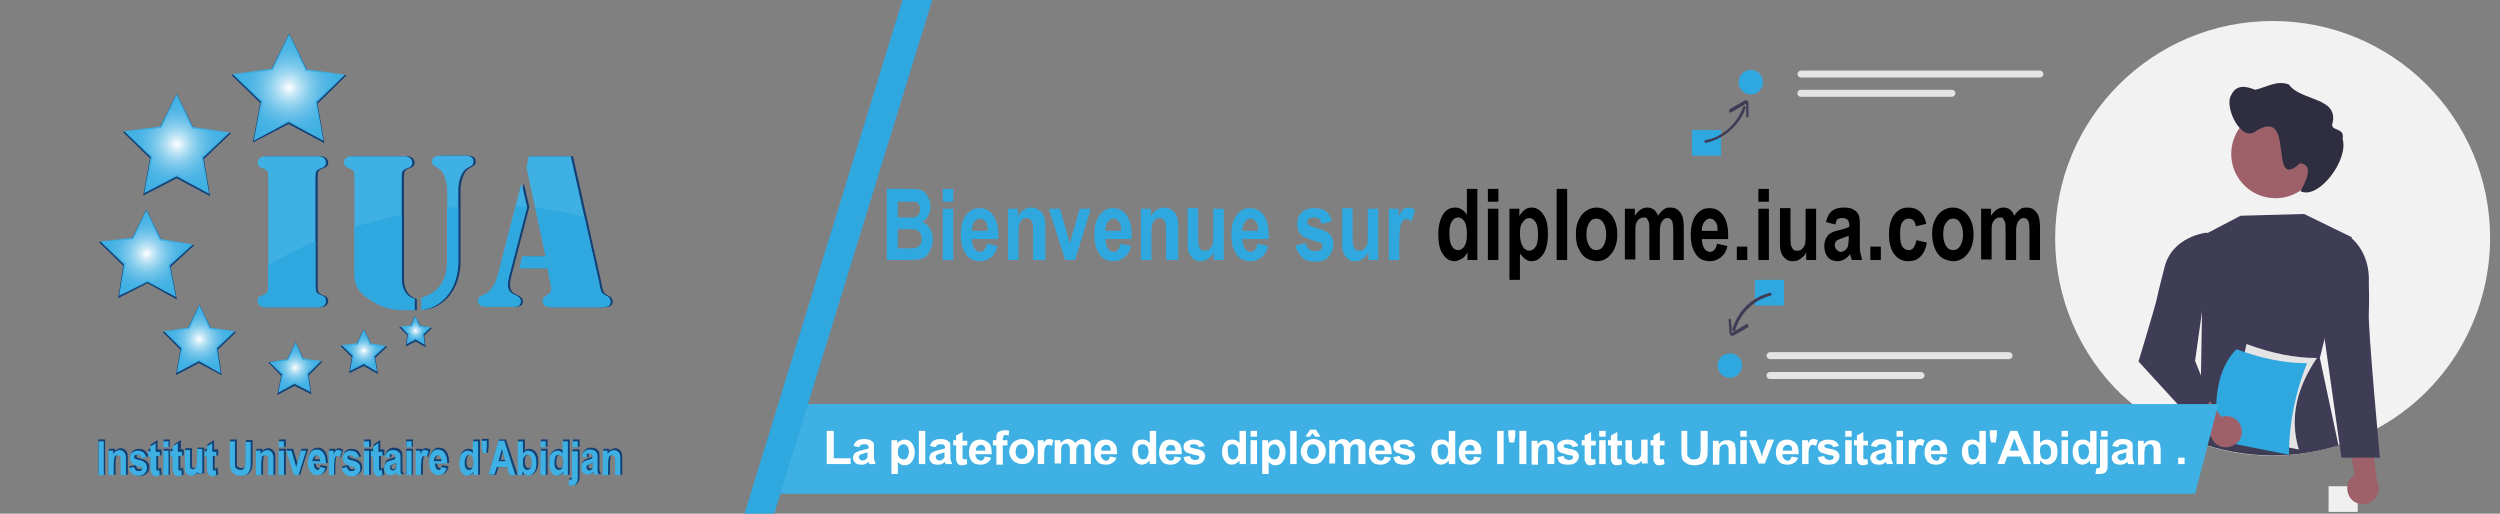 <?xml version="1.0" encoding="utf-8"?>
<!-- Generator: Adobe Illustrator 24.2.0, SVG Export Plug-In . SVG Version: 6.00 Build 0)  -->
<svg version="1.1"
	 id="svg1349" xmlns:cc="http://creativecommons.org/ns#" xmlns:dc="http://purl.org/dc/elements/1.1/" xmlns:inkscape="http://www.inkscape.org/namespaces/inkscape" xmlns:rdf="http://www.w3.org/1999/02/22-rdf-syntax-ns#" xmlns:sodipodi="http://sodipodi.sourceforge.net/DTD/sodipodi-0.dtd" xmlns:svg="http://www.w3.org/2000/svg"
	 xmlns="http://www.w3.org/2000/svg" xmlns:xlink="http://www.w3.org/1999/xlink" x="0px" y="0px" viewBox="0 0 428.8 88.1"
	 style="enable-background:new 0 0 428.8 88.1;" xml:space="preserve">
<rect x="0" y="0" width="428.8" height="88.1" fill="#808080" stroke="none"/>
<style type="text/css">
	.st0{fill:#F0F0F0;}
	.st1{fill:#F2F2F2;}
	.st2{fill:#3F3D56;}
	.st3{fill:#9E616A;}
	.st4{fill:#2F2E41;}
	.st5{fill:#E4E4E4;}
	.st6{fill:#2FA8E0;}
	.st7{fill:#6C63FF;}
	.st8{fill:#3EB0E3;}
	.st9{fill:#FFFFFF;}
	.st10{fill:#144076;}
	.st11{clip-path:url(#SVGID_2_);}
	.st12{fill:none;stroke:#144076;stroke-width:0.5;stroke-miterlimit:10;}
	.st13{fill:url(#SVGID_3_);stroke:#3EB0E3;stroke-width:0.25;stroke-miterlimit:10;}
	.st14{fill:url(#SVGID_4_);stroke:#3EB0E3;stroke-width:0.25;stroke-miterlimit:10;}
	.st15{fill:url(#SVGID_5_);stroke:#3EB0E3;stroke-width:0.25;stroke-miterlimit:10;}
	.st16{fill:url(#SVGID_6_);stroke:#3EB0E3;stroke-width:0.25;stroke-miterlimit:10;}
	.st17{fill:url(#SVGID_7_);stroke:#3EB0E3;stroke-width:0.25;stroke-miterlimit:10;}
	.st18{fill:url(#SVGID_8_);stroke:#3EB0E3;stroke-width:0.25;stroke-miterlimit:10;}
	.st19{fill:url(#SVGID_9_);stroke:#3EB0E3;stroke-width:0.25;stroke-miterlimit:10;}
	.st20{fill:#134074;stroke:#134074;stroke-width:0.25;stroke-miterlimit:10;}
</style>
<g>
	<rect x="399.4" y="83.4" class="st0" width="5" height="4.4"/>
	<path class="st1" d="M427.1,40.8c0,13.6-7.4,26.2-19.4,32.7c-0.3,0.2-0.7,0.4-1,0.5c-1.3,0.6-2.5,1.2-3.9,1.7
		c-0.5,0.2-1.1,0.4-1.6,0.6c-0.1,0-0.1,0-0.2,0.1c-10.7,3.4-22.3,1.8-31.6-4.3c-0.6-0.4-1.2-0.8-1.8-1.3c-0.3-0.2-0.7-0.5-1-0.8
		c-0.9-0.7-1.8-1.5-2.7-2.3c-7.3-7-11.4-16.7-11.4-26.8c0-20.6,16.7-37.3,37.3-37.3S427.1,20.2,427.1,40.8z"/>
	<path class="st2" d="M398.7,58.2l-0.8,3.2l3.2,15c-8.6,2.7-17.8,2.2-26.1-1.3l2.5-10.4l0.1-5.7l0.3-18.7l0.1,0c0,0,0,0,0,0l6.3-3.3
		l10.9-0.3l8.2,4l-0.1,0.2L398.7,58.2z"/>
	<path class="st3" d="M403.2,85.5c-0.9-1.1-0.8-2.8,0.3-3.8c0.1-0.1,0.2-0.2,0.4-0.3l-1.8-9.3l4.6,1.9l1,8.6
		c0.7,1.3,0.1,2.9-1.2,3.6C405.3,86.7,404,86.5,403.2,85.5L403.2,85.5z"/>
	<path class="st2" d="M401.7,40.9l1.2-0.4c0,0,3.7,2.4,3.4,8.1c0,0,0.1,3,0,5c-0.2,2.3,1.9,24.9,1.9,24.9h-6.6L398.7,58L401.7,40.9z
		"/>
	<path class="st3" d="M397.9,26.4c0,4.2-3.4,7.6-7.6,7.6c-4.2,0-7.6-3.4-7.6-7.6s3.4-7.6,7.6-7.6h0
		C394.5,18.8,397.9,22.2,397.9,26.4C397.9,26.4,397.9,26.4,397.9,26.4z"/>
	<path class="st4" d="M382.7,16.3c0.9-1.9,2.6-1.5,4.1-0.9c1.9-0.4,3.7-1.7,5.8-0.9c2,2.9,8.8,2.1,7.4,6.9c0,1.1,2.2,0.5,1.8,2.4
		c1.1,3.6-4.1,10.5-7.2,9c0.7-1.4,2.5-4.5-0.1-4.8c-5.6,5.2-0.6-9.9-7.6-5.5C384.5,24.5,381.4,18.4,382.7,16.3z"/>
	<path class="st5" d="M394.3,77.1l-12.1-2.4l3.1-15.7c4.3,1.6,8.3,2.4,12.1,2.4C394.1,66.3,392.6,71.5,394.3,77.1z"/>
	<path class="st6" d="M392.6,78l-12.1-2.4c-1-7.1-0.1-12.5,3.1-15.7c4.3,1.6,8.3,2.4,12.1,2.4C393.7,67.3,392.6,72.7,392.6,78z"/>
	<path class="st3" d="M384.5,73.7c-0.2-1.5-1.5-2.5-3-2.3c-0.2,0-0.3,0.1-0.5,0.1l-5.6-7.7l-1.7,4.6l5.6,6.6
		c0.5,1.4,2.1,2.1,3.5,1.5C384,76.1,384.7,74.9,384.5,73.7L384.5,73.7z"/>
	<path class="st2" d="M379.5,40.6l-1-0.7c0,0-6.1,0.6-7.3,6.2c0,0-0.9,3.4-1.3,5.3c-0.2,1-3.1,10.6-3.1,10.6l9.7,10.6l2.7-4
		l-2.7-6.7L379.5,40.6z"/>
	<rect x="290.2" y="22.3" class="st6" width="5" height="4.4"/>
	<rect x="308.8" y="70.3" class="st7" width="5" height="4.4"/>
	<path class="st5" d="M308.9,12.1c-0.3,0-0.6,0.3-0.6,0.6c0,0.3,0.3,0.6,0.6,0.6h41c0.3,0,0.6-0.3,0.6-0.6c0-0.3-0.3-0.6-0.6-0.6
		H308.9z"/>
	<path class="st5" d="M308.9,15.4c-0.3,0-0.6,0.2-0.6,0.6c0,0.3,0.2,0.6,0.6,0.6c0,0,0,0,0,0h25.9c0.3,0,0.6-0.3,0.6-0.6
		c0-0.3-0.3-0.6-0.6-0.6c0,0,0,0,0,0H308.9z"/>
	<path class="st5" d="M326.9,81.3c-0.3,0-0.6,0.3-0.6,0.6c0,0.3,0.3,0.6,0.6,0.6h41c0.3,0,0.6-0.3,0.6-0.6c0-0.3-0.3-0.6-0.6-0.6
		H326.9z"/>
	<path class="st2" d="M292.6,24.5c2.4-0.5,4.5-2,5.9-4.1c0.4-0.6,0.7-1.2,0.9-1.9c0-0.1,0-0.2-0.1-0.3c-0.1,0-0.2,0-0.3,0.1
		c-0.8,2.2-2.4,4.1-4.5,5.1c-0.6,0.3-1.2,0.5-1.9,0.6C292.2,24.1,292.3,24.6,292.6,24.5L292.6,24.5z"/>
	<path class="st2" d="M296.9,19.3c0.8-0.5,1.6-0.9,2.4-1.4c0,0,0.1-0.1,0.2-0.1c0,0,0,0,0,0c0,0,0,0.1,0,0.1c0,0.2,0,0.5,0,0.7
		l0,1.3c0,0.3,0.5,0.3,0.4,0l0-1.6c0-0.4,0.1-1.2-0.5-1.1c-0.2,0-0.4,0.2-0.6,0.3l-0.7,0.4l-1.4,0.8C296.5,19,296.6,19.4,296.9,19.3
		L296.9,19.3z"/>
	<path class="st2" d="M311.2,72.4c2.3,0.6,4.3,2.1,5.4,4.2c0.3,0.6,0.6,1.2,0.8,1.8c0,0.1,0.2,0.2,0.3,0.1c0.1,0,0.2-0.1,0.1-0.3
		c-0.7-2.4-2.3-4.4-4.5-5.6c-0.6-0.3-1.3-0.6-2-0.8C311,71.9,310.9,72.3,311.2,72.4L311.2,72.4z"/>
	<path class="st2" d="M315.2,77.7l1.4,0.8l0.7,0.4c0.2,0.1,0.4,0.3,0.7,0.3c0.5,0,0.5-0.7,0.5-1.1l0.1-1.6c0-0.3-0.4-0.3-0.4,0
		L318,78l0,0.6c0,0,0,0.2,0,0.2c0,0,0,0,0,0c0,0-0.1-0.1-0.1-0.1l-2.3-1.4C315.2,77.1,315,77.5,315.2,77.7L315.2,77.7z"/>
	<circle class="st6" cx="300.3" cy="14.1" r="2.1"/>
	<g>
		<rect x="301" y="48" class="st6" width="5" height="4.4"/>
		<path class="st5" d="M303.6,60.4c-0.3,0-0.6,0.3-0.6,0.6c0,0.3,0.3,0.6,0.6,0.6h41c0.3,0,0.6-0.3,0.6-0.6c0-0.3-0.3-0.6-0.6-0.6
			H303.6z"/>
		<path class="st5" d="M303.6,63.8c-0.3,0-0.6,0.2-0.6,0.6c0,0.3,0.2,0.6,0.6,0.6c0,0,0,0,0,0h25.9c0.3,0,0.6-0.3,0.6-0.6
			c0-0.3-0.3-0.6-0.6-0.6c0,0,0,0,0,0H303.6z"/>
		<path class="st2" d="M303.6,50.2c-2.4,0.6-4.5,2.2-5.7,4.4c-0.3,0.6-0.6,1.3-0.8,1.9c0,0.1,0,0.2,0.2,0.3c0.1,0,0.2,0,0.3-0.1
			c0.7-2.3,2.2-4.2,4.3-5.3c0.6-0.3,1.2-0.5,1.8-0.7C304,50.6,303.8,50.1,303.6,50.2L303.6,50.2z"/>
		<path class="st2" d="M299.5,55.6l-2.3,1.4c0,0-0.1,0.1-0.1,0.1c0,0-0.1,0-0.1,0c0,0,0-0.2,0-0.2l0-0.7l-0.1-1.3
			c0-0.3-0.5-0.3-0.4,0l0.1,1.6c0,0.4,0,1.1,0.5,1.1c0.2,0,0.5-0.2,0.7-0.3l0.7-0.4l1.4-0.8C299.9,55.8,299.7,55.4,299.5,55.6
			L299.5,55.6z"/>
		<circle class="st6" cx="296.7" cy="62.7" r="2.1"/>
	</g>
</g>
<g>
	<polygon class="st8" points="376.5,84.7 380.5,69.3 137.5,69.3 133.5,84.7 	"/>
	<polygon class="st6" points="132.8,88.1 127.7,88.1 154.8,0 159.9,0 	"/>
</g>
<g>
	<path class="st6" d="M152.1,32.4h3.8c0.7,0,1.3,0,1.7,0.1c0.4,0.1,0.7,0.2,1,0.5s0.5,0.6,0.7,1c0.2,0.4,0.3,0.9,0.3,1.4
		c0,0.6-0.1,1.1-0.4,1.6c-0.2,0.5-0.6,0.8-1,1.1c0.6,0.2,1,0.6,1.3,1.1s0.5,1.1,0.5,1.8c0,0.6-0.1,1.1-0.3,1.6
		c-0.2,0.5-0.5,0.9-0.8,1.3c-0.3,0.3-0.8,0.5-1.3,0.6c-0.3,0-1.1,0.1-2.3,0.1h-3.2V32.4z M154,34.5v2.8h1.3c0.7,0,1.2,0,1.4,0
		c0.3,0,0.6-0.2,0.8-0.4c0.2-0.2,0.3-0.6,0.3-1c0-0.4-0.1-0.7-0.2-0.9c-0.2-0.2-0.4-0.4-0.7-0.4c-0.2,0-0.7,0-1.6,0H154z M154,39.3
		v3.3h1.8c0.7,0,1.1,0,1.3-0.1c0.3-0.1,0.5-0.2,0.7-0.5c0.2-0.3,0.3-0.6,0.3-1c0-0.4-0.1-0.7-0.2-0.9c-0.1-0.3-0.3-0.4-0.6-0.6
		s-0.8-0.2-1.7-0.2H154z"/>
	<path class="st6" d="M161.7,34.6v-2.2h1.8v2.2H161.7z M161.7,44.6v-8.8h1.8v8.8H161.7z"/>
	<path class="st6" d="M169.3,41.8l1.8,0.4c-0.2,0.9-0.6,1.5-1.1,1.9c-0.5,0.4-1.1,0.7-1.9,0.7c-1.2,0-2.1-0.5-2.6-1.5
		c-0.5-0.8-0.7-1.8-0.7-3c0-1.5,0.3-2.6,0.9-3.4c0.6-0.8,1.3-1.2,2.3-1.2c1,0,1.8,0.4,2.4,1.3c0.6,0.9,0.9,2.2,0.8,4h-4.5
		c0,0.7,0.2,1.2,0.4,1.6c0.3,0.4,0.6,0.6,1,0.6c0.3,0,0.5-0.1,0.7-0.3S169.2,42.3,169.3,41.8z M169.4,39.5c0-0.7-0.1-1.2-0.4-1.5
		c-0.3-0.4-0.6-0.5-0.9-0.5c-0.4,0-0.7,0.2-1,0.6s-0.4,0.9-0.4,1.5H169.4z"/>
	<path class="st6" d="M179,44.6h-1.8v-4.5c0-1,0-1.6-0.1-1.8c-0.1-0.3-0.2-0.5-0.4-0.7s-0.4-0.2-0.6-0.2c-0.3,0-0.6,0.1-0.8,0.3
		c-0.2,0.2-0.4,0.5-0.5,0.9c-0.1,0.4-0.1,1-0.1,2v4h-1.8v-8.8h1.7v1.3c0.6-1,1.4-1.5,2.3-1.5c0.4,0,0.8,0.1,1.1,0.3
		c0.3,0.2,0.6,0.4,0.8,0.7c0.2,0.3,0.3,0.6,0.4,1c0.1,0.4,0.1,0.9,0.1,1.6V44.6z"/>
	<path class="st6" d="M182.7,44.6l-2.8-8.8h1.9l1.3,4.5l0.4,1.5c0.1-0.4,0.2-0.6,0.2-0.8c0.1-0.2,0.1-0.5,0.2-0.7l1.3-4.5h1.9
		l-2.7,8.8H182.7z"/>
	<path class="st6" d="M192.2,41.8l1.8,0.4c-0.2,0.9-0.6,1.5-1.1,1.9c-0.5,0.4-1.1,0.7-1.9,0.7c-1.2,0-2.1-0.5-2.6-1.5
		c-0.5-0.8-0.7-1.8-0.7-3c0-1.5,0.3-2.6,0.9-3.4c0.6-0.8,1.3-1.2,2.3-1.2c1,0,1.8,0.4,2.4,1.3c0.6,0.9,0.9,2.2,0.8,4h-4.5
		c0,0.7,0.2,1.2,0.4,1.6c0.3,0.4,0.6,0.6,1,0.6c0.3,0,0.5-0.1,0.7-0.3S192.1,42.3,192.2,41.8z M192.3,39.5c0-0.7-0.1-1.2-0.4-1.5
		c-0.3-0.4-0.6-0.5-0.9-0.5c-0.4,0-0.7,0.2-1,0.6s-0.4,0.9-0.4,1.5H192.3z"/>
	<path class="st6" d="M201.8,44.6H200v-4.5c0-1,0-1.6-0.1-1.8c-0.1-0.3-0.2-0.5-0.4-0.7s-0.4-0.2-0.6-0.2c-0.3,0-0.6,0.1-0.8,0.3
		c-0.2,0.2-0.4,0.5-0.5,0.9c-0.1,0.4-0.1,1-0.1,2v4h-1.8v-8.8h1.7v1.3c0.6-1,1.4-1.5,2.3-1.5c0.4,0,0.8,0.1,1.1,0.3
		c0.3,0.2,0.6,0.4,0.8,0.7c0.2,0.3,0.3,0.6,0.4,1c0.1,0.4,0.1,0.9,0.1,1.6V44.6z"/>
	<path class="st6" d="M208.2,44.6v-1.3c-0.2,0.5-0.6,0.8-1,1.1s-0.8,0.4-1.3,0.4c-0.5,0-0.9-0.1-1.2-0.4s-0.6-0.6-0.8-1.1
		s-0.2-1.1-0.2-2v-5.6h1.8v4.1c0,1.2,0,2,0.1,2.3c0.1,0.3,0.2,0.5,0.4,0.7c0.2,0.2,0.4,0.2,0.7,0.2c0.3,0,0.6-0.1,0.8-0.3
		c0.2-0.2,0.4-0.5,0.5-0.8c0.1-0.3,0.1-1.1,0.1-2.4v-3.7h1.8v8.8H208.2z"/>
	<path class="st6" d="M215.7,41.8l1.8,0.4c-0.2,0.9-0.6,1.5-1.1,1.9c-0.5,0.4-1.1,0.7-1.9,0.7c-1.2,0-2.1-0.5-2.6-1.5
		c-0.5-0.8-0.7-1.8-0.7-3c0-1.5,0.3-2.6,0.9-3.4c0.6-0.8,1.3-1.2,2.3-1.2c1,0,1.8,0.4,2.4,1.3c0.6,0.9,0.9,2.2,0.8,4h-4.5
		c0,0.7,0.2,1.2,0.4,1.6c0.3,0.4,0.6,0.6,1,0.6c0.3,0,0.5-0.1,0.7-0.3C215.5,42.6,215.6,42.3,215.7,41.8z M215.8,39.5
		c0-0.7-0.1-1.2-0.4-1.5c-0.3-0.4-0.6-0.5-0.9-0.5c-0.4,0-0.7,0.2-1,0.6s-0.4,0.9-0.4,1.5H215.8z"/>
	<path class="st6" d="M222.2,42.1l1.8-0.4c0.1,0.5,0.2,0.8,0.5,1c0.2,0.2,0.6,0.4,1,0.4c0.5,0,0.8-0.1,1.1-0.3
		c0.2-0.2,0.2-0.4,0.2-0.6c0-0.2,0-0.3-0.1-0.4c-0.1-0.1-0.3-0.2-0.6-0.3c-1.5-0.4-2.4-0.8-2.8-1.1c-0.5-0.5-0.8-1.1-0.8-2
		c0-0.8,0.2-1.4,0.7-1.9c0.5-0.5,1.2-0.8,2.2-0.8c0.9,0,1.6,0.2,2.1,0.6s0.8,1,0.9,1.7l-1.7,0.4c-0.1-0.3-0.2-0.6-0.4-0.8
		c-0.2-0.2-0.5-0.3-0.9-0.3c-0.5,0-0.8,0.1-1,0.3c-0.1,0.1-0.2,0.3-0.2,0.5c0,0.2,0.1,0.3,0.2,0.4c0.2,0.2,0.7,0.4,1.7,0.7
		s1.6,0.6,2,1c0.4,0.4,0.6,1,0.6,1.7c0,0.8-0.3,1.5-0.8,2.1s-1.3,0.9-2.3,0.9c-0.9,0-1.7-0.2-2.2-0.7S222.3,42.9,222.2,42.1z"/>
	<path class="st6" d="M234.7,44.6v-1.3c-0.2,0.5-0.6,0.8-1,1.1s-0.8,0.4-1.3,0.4c-0.5,0-0.9-0.1-1.2-0.4c-0.4-0.3-0.6-0.6-0.8-1.1
		c-0.2-0.5-0.2-1.1-0.2-2v-5.6h1.8v4.1c0,1.2,0,2,0.1,2.3c0.1,0.3,0.2,0.5,0.4,0.7c0.2,0.2,0.4,0.2,0.7,0.2c0.3,0,0.6-0.1,0.8-0.3
		c0.2-0.2,0.4-0.5,0.5-0.8c0.1-0.3,0.1-1.1,0.1-2.4v-3.7h1.8v8.8H234.7z"/>
	<path class="st6" d="M240,44.6h-1.8v-8.8h1.7v1.3c0.3-0.6,0.5-1,0.8-1.2s0.5-0.3,0.8-0.3c0.4,0,0.8,0.1,1.2,0.4l-0.6,2
		c-0.3-0.3-0.6-0.4-0.9-0.4c-0.3,0-0.5,0.1-0.6,0.3c-0.2,0.2-0.3,0.5-0.4,1s-0.2,1.5-0.2,3V44.6z"/>
	<path d="M253.4,44.6h-1.7v-1.3c-0.3,0.5-0.6,0.9-1,1.1c-0.4,0.2-0.8,0.4-1.2,0.4c-0.8,0-1.5-0.4-2-1.2c-0.6-0.8-0.8-2-0.8-3.4
		c0-1.5,0.3-2.6,0.8-3.4c0.5-0.8,1.2-1.2,2.1-1.2c0.8,0,1.4,0.4,2,1.2v-4.4h1.8V44.6z M248.6,40c0,0.9,0.1,1.6,0.3,2
		c0.3,0.6,0.7,0.9,1.2,0.9c0.4,0,0.8-0.2,1.1-0.7c0.3-0.5,0.4-1.1,0.4-2c0-1-0.1-1.7-0.4-2.2c-0.3-0.4-0.6-0.7-1.1-0.7
		c-0.4,0-0.8,0.2-1.1,0.7C248.7,38.5,248.6,39.1,248.6,40z"/>
	<path d="M255.2,34.6v-2.2h1.8v2.2H255.2z M255.2,44.6v-8.8h1.8v8.8H255.2z"/>
	<path d="M258.9,35.8h1.7v1.3c0.2-0.4,0.5-0.8,0.9-1.1s0.8-0.4,1.2-0.4c0.8,0,1.5,0.4,2,1.2c0.6,0.8,0.8,1.9,0.8,3.4
		c0,1.5-0.3,2.6-0.8,3.4c-0.6,0.8-1.2,1.2-2,1.2c-0.4,0-0.7-0.1-1-0.3c-0.3-0.2-0.6-0.5-1-1V48h-1.8V35.8z M260.7,40.1
		c0,1,0.2,1.7,0.5,2.2c0.3,0.5,0.7,0.7,1.1,0.7c0.4,0,0.8-0.2,1.1-0.7c0.3-0.4,0.4-1.1,0.4-2.1c0-0.9-0.1-1.6-0.4-2.1
		c-0.3-0.4-0.6-0.7-1.1-0.7c-0.4,0-0.8,0.2-1.1,0.7C260.8,38.5,260.7,39.2,260.7,40.1z"/>
	<path d="M267,44.6V32.4h1.8v12.2H267z"/>
	<path d="M270.3,40.1c0-0.8,0.1-1.5,0.4-2.2s0.7-1.3,1.3-1.7s1.2-0.6,1.8-0.6c1,0,1.9,0.4,2.6,1.3c0.7,0.9,1,2,1,3.3
		c0,1.3-0.3,2.4-1,3.3c-0.7,0.9-1.5,1.3-2.5,1.3c-0.6,0-1.2-0.2-1.8-0.5c-0.6-0.4-1-0.9-1.3-1.6C270.4,42,270.3,41.1,270.3,40.1z
		 M272.1,40.2c0,0.9,0.2,1.5,0.5,2c0.3,0.5,0.7,0.7,1.2,0.7s0.9-0.2,1.2-0.7c0.3-0.5,0.5-1.1,0.5-2c0-0.9-0.2-1.5-0.5-2
		c-0.3-0.5-0.7-0.7-1.2-0.7s-0.9,0.2-1.2,0.7C272.3,38.7,272.1,39.3,272.1,40.2z"/>
	<path d="M278.7,35.8h1.7V37c0.6-0.9,1.3-1.4,2.1-1.4c0.4,0,0.8,0.1,1.1,0.3c0.3,0.2,0.6,0.6,0.8,1.1c0.3-0.5,0.6-0.8,1-1.1
		s0.7-0.3,1.1-0.3c0.5,0,0.9,0.1,1.3,0.4c0.3,0.3,0.6,0.6,0.8,1.2c0.1,0.4,0.2,1,0.2,1.8v5.6h-1.8v-5c0-0.9-0.1-1.4-0.2-1.7
		c-0.2-0.3-0.4-0.5-0.8-0.5c-0.3,0-0.5,0.1-0.7,0.3c-0.2,0.2-0.4,0.5-0.5,0.9c-0.1,0.4-0.1,1-0.1,1.8v4.2h-1.8v-4.8
		c0-0.9,0-1.4-0.1-1.7c-0.1-0.2-0.2-0.4-0.3-0.6s-0.3-0.2-0.6-0.2c-0.3,0-0.5,0.1-0.8,0.3c-0.2,0.2-0.4,0.5-0.5,0.8s-0.1,1-0.1,1.8
		v4.3h-1.8V35.8z"/>
	<path d="M294.5,41.8l1.8,0.4c-0.2,0.9-0.6,1.5-1.1,1.9c-0.5,0.4-1.1,0.7-1.9,0.7c-1.2,0-2.1-0.5-2.6-1.5c-0.5-0.8-0.7-1.8-0.7-3
		c0-1.5,0.3-2.6,0.9-3.4c0.6-0.8,1.3-1.2,2.3-1.2c1,0,1.8,0.4,2.4,1.3c0.6,0.9,0.9,2.2,0.8,4h-4.5c0,0.7,0.2,1.2,0.4,1.6
		c0.3,0.4,0.6,0.6,1,0.6c0.3,0,0.5-0.1,0.7-0.3C294.3,42.6,294.4,42.3,294.5,41.8z M294.6,39.5c0-0.7-0.1-1.2-0.4-1.5
		c-0.3-0.4-0.6-0.5-0.9-0.5c-0.4,0-0.7,0.2-1,0.6c-0.3,0.4-0.4,0.9-0.4,1.5H294.6z"/>
	<path d="M297.9,44.6v-2.3h1.8v2.3H297.9z"/>
	<path d="M301.6,34.6v-2.2h1.8v2.2H301.6z M301.6,44.6v-8.8h1.8v8.8H301.6z"/>
	<path d="M309.8,44.6v-1.3c-0.2,0.5-0.6,0.8-1,1.1s-0.8,0.4-1.3,0.4c-0.5,0-0.9-0.1-1.2-0.4c-0.4-0.3-0.6-0.6-0.8-1.1
		c-0.2-0.5-0.2-1.1-0.2-2v-5.6h1.8v4.1c0,1.2,0,2,0.1,2.3c0.1,0.3,0.2,0.5,0.4,0.7c0.2,0.2,0.4,0.2,0.7,0.2c0.3,0,0.6-0.1,0.8-0.3
		c0.2-0.2,0.4-0.5,0.5-0.8c0.1-0.3,0.1-1.1,0.1-2.4v-3.7h1.8v8.8H309.8z"/>
	<path d="M314.8,38.5l-1.6-0.4c0.2-0.9,0.5-1.5,1-1.9s1.1-0.6,2-0.6c0.8,0,1.4,0.1,1.8,0.4c0.4,0.2,0.7,0.6,0.8,0.9
		c0.2,0.4,0.2,1.1,0.2,2.1l0,2.7c0,0.8,0,1.3,0.1,1.7c0.1,0.4,0.2,0.8,0.3,1.2h-1.8c0-0.2-0.1-0.4-0.2-0.7c0-0.1-0.1-0.2-0.1-0.3
		c-0.3,0.4-0.6,0.7-1,0.9c-0.4,0.2-0.7,0.3-1.1,0.3c-0.7,0-1.3-0.2-1.7-0.7s-0.6-1.1-0.6-1.9c0-0.5,0.1-0.9,0.3-1.3
		c0.2-0.4,0.4-0.7,0.8-0.9c0.3-0.2,0.8-0.4,1.4-0.5c0.8-0.2,1.4-0.4,1.8-0.6v-0.2c0-0.4-0.1-0.8-0.3-1c-0.2-0.2-0.5-0.3-1-0.3
		c-0.3,0-0.6,0.1-0.8,0.2C315,37.8,314.9,38.1,314.8,38.5z M317.2,40.4c-0.2,0.1-0.6,0.2-1.1,0.4s-0.8,0.3-1,0.4
		c-0.2,0.2-0.4,0.5-0.4,0.8c0,0.3,0.1,0.6,0.3,0.8s0.4,0.4,0.7,0.4c0.3,0,0.6-0.1,0.9-0.4c0.2-0.2,0.4-0.5,0.4-0.8
		c0-0.2,0.1-0.6,0.1-1.1V40.4z"/>
	<path d="M320.8,44.6v-2.3h1.8v2.3H320.8z"/>
	<path d="M330.4,38.4l-1.8,0.4c-0.1-0.5-0.2-0.8-0.4-1s-0.5-0.3-0.8-0.3c-0.5,0-0.8,0.2-1.1,0.6c-0.3,0.4-0.4,1.1-0.4,2
		c0,1,0.1,1.8,0.4,2.2s0.6,0.6,1.1,0.6c0.3,0,0.6-0.1,0.8-0.4c0.2-0.3,0.4-0.7,0.5-1.3l1.8,0.4c-0.2,1.1-0.5,1.8-1.1,2.4
		s-1.2,0.8-2.1,0.8c-1,0-1.8-0.4-2.4-1.2c-0.6-0.8-0.9-1.9-0.9-3.4c0-1.5,0.3-2.6,0.9-3.4c0.6-0.8,1.4-1.2,2.4-1.2
		c0.8,0,1.5,0.2,2,0.7C329.9,36.8,330.2,37.5,330.4,38.4z"/>
	<path d="M331.4,40.1c0-0.8,0.1-1.5,0.4-2.2s0.7-1.3,1.3-1.7s1.2-0.6,1.8-0.6c1,0,1.9,0.4,2.6,1.3c0.7,0.9,1,2,1,3.3
		c0,1.3-0.3,2.4-1,3.3c-0.7,0.9-1.5,1.3-2.5,1.3c-0.6,0-1.2-0.2-1.8-0.5c-0.6-0.4-1-0.9-1.3-1.6C331.6,42,331.4,41.1,331.4,40.1z
		 M333.3,40.2c0,0.9,0.2,1.5,0.5,2c0.3,0.5,0.7,0.7,1.2,0.7s0.9-0.2,1.2-0.7c0.3-0.5,0.5-1.1,0.5-2c0-0.9-0.2-1.5-0.5-2
		c-0.3-0.5-0.7-0.7-1.2-0.7s-0.9,0.2-1.2,0.7C333.4,38.7,333.3,39.3,333.3,40.2z"/>
	<path d="M339.8,35.8h1.7V37c0.6-0.9,1.3-1.4,2.1-1.4c0.4,0,0.8,0.1,1.1,0.3c0.3,0.2,0.6,0.6,0.8,1.1c0.3-0.5,0.6-0.8,1-1.1
		s0.7-0.3,1.1-0.3c0.5,0,0.9,0.1,1.3,0.4c0.3,0.3,0.6,0.6,0.8,1.2c0.1,0.4,0.2,1,0.2,1.8v5.6h-1.8v-5c0-0.9-0.1-1.4-0.2-1.7
		c-0.2-0.3-0.4-0.5-0.8-0.5c-0.3,0-0.5,0.1-0.7,0.3c-0.2,0.2-0.4,0.5-0.5,0.9c-0.1,0.4-0.1,1-0.1,1.8v4.2h-1.8v-4.8
		c0-0.9,0-1.4-0.1-1.7c-0.1-0.2-0.2-0.4-0.3-0.6s-0.3-0.2-0.6-0.2c-0.3,0-0.5,0.1-0.8,0.3c-0.2,0.2-0.4,0.5-0.5,0.8s-0.1,1-0.1,1.8
		v4.3h-1.8V35.8z"/>
</g>
<g>
	<path class="st9" d="M141.8,79.6v-5.7h1.2v4.7h2.9v1H141.8z"/>
	<path class="st9" d="M147.4,76.7l-1-0.2c0.1-0.4,0.3-0.7,0.6-0.9s0.7-0.3,1.2-0.3c0.5,0,0.9,0.1,1.1,0.2s0.4,0.3,0.5,0.4
		s0.1,0.5,0.1,1l0,1.3c0,0.4,0,0.6,0.1,0.8s0.1,0.4,0.2,0.6h-1.1c0-0.1-0.1-0.2-0.1-0.3c0-0.1,0-0.1,0-0.1c-0.2,0.2-0.4,0.3-0.6,0.4
		s-0.4,0.1-0.7,0.1c-0.4,0-0.8-0.1-1-0.3s-0.4-0.5-0.4-0.9c0-0.2,0.1-0.4,0.2-0.6s0.3-0.3,0.5-0.4s0.5-0.2,0.9-0.3
		c0.5-0.1,0.9-0.2,1.1-0.3v-0.1c0-0.2-0.1-0.4-0.2-0.5s-0.3-0.1-0.6-0.1c-0.2,0-0.3,0-0.5,0.1S147.4,76.5,147.4,76.7z M148.8,77.6
		c-0.1,0-0.4,0.1-0.7,0.2s-0.5,0.1-0.6,0.2c-0.1,0.1-0.2,0.2-0.2,0.4c0,0.2,0.1,0.3,0.2,0.4s0.3,0.2,0.4,0.2c0.2,0,0.4-0.1,0.6-0.2
		c0.1-0.1,0.2-0.2,0.3-0.4c0-0.1,0-0.3,0-0.5V77.6z"/>
	<path class="st9" d="M152.9,75.5h1v0.6c0.1-0.2,0.3-0.4,0.5-0.5s0.5-0.2,0.8-0.2c0.5,0,0.9,0.2,1.2,0.6s0.5,0.9,0.5,1.6
		c0,0.7-0.2,1.2-0.5,1.6s-0.7,0.6-1.2,0.6c-0.2,0-0.4,0-0.6-0.1s-0.4-0.2-0.6-0.5v2.1h-1.1V75.5z M154,77.5c0,0.5,0.1,0.8,0.3,1
		s0.4,0.3,0.7,0.3c0.3,0,0.5-0.1,0.6-0.3s0.3-0.5,0.3-1c0-0.4-0.1-0.8-0.3-1s-0.4-0.3-0.6-0.3c-0.3,0-0.5,0.1-0.7,0.3
		S154,77.1,154,77.5z"/>
	<path class="st9" d="M157.6,79.6v-5.7h1.1v5.7H157.6z"/>
	<path class="st9" d="M160.5,76.7l-1-0.2c0.1-0.4,0.3-0.7,0.6-0.9s0.7-0.3,1.2-0.3c0.5,0,0.9,0.1,1.1,0.2s0.4,0.3,0.5,0.4
		s0.1,0.5,0.1,1l0,1.3c0,0.4,0,0.6,0.1,0.8s0.1,0.4,0.2,0.6h-1.1c0-0.1-0.1-0.2-0.1-0.3c0-0.1,0-0.1,0-0.1c-0.2,0.2-0.4,0.3-0.6,0.4
		s-0.4,0.1-0.7,0.1c-0.4,0-0.8-0.1-1-0.3s-0.4-0.5-0.4-0.9c0-0.2,0.1-0.4,0.2-0.6s0.3-0.3,0.5-0.4s0.5-0.2,0.9-0.3
		c0.5-0.1,0.9-0.2,1.1-0.3v-0.1c0-0.2-0.1-0.4-0.2-0.5s-0.3-0.1-0.6-0.1c-0.2,0-0.3,0-0.5,0.1S160.6,76.5,160.5,76.7z M162,77.6
		c-0.1,0-0.4,0.1-0.7,0.2s-0.5,0.1-0.6,0.2c-0.1,0.1-0.2,0.2-0.2,0.4c0,0.2,0.1,0.3,0.2,0.4s0.3,0.2,0.4,0.2c0.2,0,0.4-0.1,0.6-0.2
		c0.1-0.1,0.2-0.2,0.3-0.4c0-0.1,0-0.3,0-0.5V77.6z"/>
	<path class="st9" d="M165.9,75.5v0.9h-0.8V78c0,0.3,0,0.5,0,0.6s0,0.1,0.1,0.1s0.1,0.1,0.2,0.1c0.1,0,0.2,0,0.4-0.1l0.1,0.9
		c-0.3,0.1-0.5,0.2-0.9,0.2c-0.2,0-0.4,0-0.5-0.1s-0.3-0.2-0.3-0.3s-0.1-0.2-0.2-0.4c0-0.1,0-0.4,0-0.8v-1.8h-0.5v-0.9h0.5v-0.8
		l1.1-0.6v1.5H165.9z"/>
	<path class="st9" d="M168.9,78.3l1.1,0.2c-0.1,0.4-0.4,0.7-0.7,0.9s-0.7,0.3-1.1,0.3c-0.7,0-1.3-0.2-1.6-0.7
		c-0.3-0.4-0.4-0.9-0.4-1.4c0-0.7,0.2-1.2,0.5-1.6s0.8-0.6,1.4-0.6c0.6,0,1.1,0.2,1.5,0.6s0.5,1,0.5,1.9h-2.8c0,0.3,0.1,0.6,0.3,0.8
		s0.4,0.3,0.6,0.3c0.2,0,0.3,0,0.4-0.1S168.9,78.5,168.9,78.3z M169,77.2c0-0.3-0.1-0.6-0.2-0.7s-0.3-0.2-0.6-0.2
		c-0.2,0-0.4,0.1-0.6,0.3s-0.2,0.4-0.2,0.7H169z"/>
	<path class="st9" d="M170.3,75.5h0.6v-0.3c0-0.3,0-0.6,0.1-0.8s0.2-0.3,0.4-0.4s0.5-0.2,0.8-0.2c0.3,0,0.6,0,0.9,0.1l-0.1,0.8
		c-0.2,0-0.3-0.1-0.5-0.1c-0.2,0-0.3,0-0.3,0.1S172,75,172,75.2v0.3h0.8v0.9H172v3.3h-1.1v-3.3h-0.6V75.5z"/>
	<path class="st9" d="M173.1,77.5c0-0.4,0.1-0.7,0.3-1.1s0.4-0.6,0.8-0.8s0.7-0.3,1.1-0.3c0.6,0,1.1,0.2,1.5,0.6s0.6,0.9,0.6,1.5
		c0,0.6-0.2,1.1-0.6,1.6s-0.9,0.6-1.5,0.6c-0.4,0-0.7-0.1-1.1-0.3s-0.6-0.4-0.8-0.8S173.1,77.9,173.1,77.5z M174.2,77.5
		c0,0.4,0.1,0.7,0.3,0.9s0.4,0.3,0.7,0.3s0.5-0.1,0.7-0.3s0.3-0.5,0.3-1c0-0.4-0.1-0.7-0.3-0.9s-0.4-0.3-0.7-0.3s-0.5,0.1-0.7,0.3
		S174.2,77.1,174.2,77.5z"/>
	<path class="st9" d="M179.1,79.6H178v-4.1h1V76c0.2-0.3,0.3-0.5,0.5-0.6s0.3-0.1,0.5-0.1c0.2,0,0.5,0.1,0.7,0.2l-0.3,1
		c-0.2-0.1-0.4-0.2-0.5-0.2c-0.2,0-0.3,0-0.4,0.1s-0.2,0.2-0.3,0.5s-0.1,0.7-0.1,1.4V79.6z"/>
	<path class="st9" d="M180.9,75.5h1V76c0.4-0.4,0.8-0.7,1.3-0.7c0.3,0,0.5,0.1,0.7,0.2s0.4,0.3,0.5,0.5c0.2-0.2,0.4-0.4,0.6-0.5
		s0.4-0.2,0.7-0.2c0.3,0,0.6,0.1,0.8,0.2s0.4,0.3,0.5,0.5c0.1,0.2,0.1,0.5,0.1,0.9v2.7H186v-2.4c0-0.4,0-0.7-0.1-0.8
		c-0.1-0.2-0.3-0.2-0.5-0.2c-0.2,0-0.3,0-0.4,0.1s-0.2,0.2-0.3,0.4s-0.1,0.5-0.1,0.9v2h-1.1v-2.3c0-0.4,0-0.7-0.1-0.8
		s-0.1-0.2-0.2-0.3s-0.2-0.1-0.3-0.1c-0.2,0-0.3,0-0.5,0.1s-0.2,0.2-0.3,0.4s-0.1,0.5-0.1,0.9v2h-1.1V75.5z"/>
	<path class="st9" d="M190.4,78.3l1.1,0.2c-0.1,0.4-0.4,0.7-0.7,0.9s-0.7,0.3-1.1,0.3c-0.7,0-1.3-0.2-1.6-0.7
		c-0.3-0.4-0.4-0.9-0.4-1.4c0-0.7,0.2-1.2,0.5-1.6s0.8-0.6,1.4-0.6c0.6,0,1.1,0.2,1.5,0.6s0.5,1,0.5,1.9h-2.8c0,0.3,0.1,0.6,0.3,0.8
		s0.4,0.3,0.6,0.3c0.2,0,0.3,0,0.4-0.1S190.3,78.5,190.4,78.3z M190.5,77.2c0-0.3-0.1-0.6-0.2-0.7s-0.3-0.2-0.6-0.2
		c-0.2,0-0.4,0.1-0.6,0.3s-0.2,0.4-0.2,0.7H190.5z"/>
	<path class="st9" d="M198.2,79.6h-1V79c-0.2,0.2-0.4,0.4-0.6,0.5s-0.5,0.2-0.7,0.2c-0.5,0-0.9-0.2-1.2-0.6s-0.5-0.9-0.5-1.6
		c0-0.7,0.2-1.2,0.5-1.6s0.7-0.5,1.3-0.5c0.5,0,0.9,0.2,1.2,0.6v-2.1h1.1V79.6z M195.2,77.4c0,0.4,0.1,0.8,0.2,1
		c0.2,0.3,0.4,0.4,0.7,0.4c0.3,0,0.5-0.1,0.6-0.3s0.3-0.5,0.3-1c0-0.5-0.1-0.8-0.3-1s-0.4-0.3-0.7-0.3c-0.3,0-0.5,0.1-0.7,0.3
		S195.2,77,195.2,77.4z"/>
	<path class="st9" d="M201.5,78.3l1.1,0.2c-0.1,0.4-0.4,0.7-0.7,0.9s-0.7,0.3-1.1,0.3c-0.7,0-1.3-0.2-1.6-0.7
		c-0.3-0.4-0.4-0.9-0.4-1.4c0-0.7,0.2-1.2,0.5-1.6s0.8-0.6,1.4-0.6c0.6,0,1.1,0.2,1.5,0.6s0.5,1,0.5,1.9h-2.8c0,0.3,0.1,0.6,0.3,0.8
		s0.4,0.3,0.6,0.3c0.2,0,0.3,0,0.4-0.1S201.4,78.5,201.5,78.3z M201.6,77.2c0-0.3-0.1-0.6-0.2-0.7s-0.3-0.2-0.6-0.2
		c-0.2,0-0.4,0.1-0.6,0.3s-0.2,0.4-0.2,0.7H201.6z"/>
	<path class="st9" d="M203,78.4l1.1-0.2c0,0.2,0.1,0.4,0.3,0.5s0.3,0.2,0.6,0.2c0.3,0,0.5-0.1,0.6-0.2c0.1-0.1,0.1-0.2,0.1-0.3
		c0-0.1,0-0.2-0.1-0.2c-0.1-0.1-0.2-0.1-0.4-0.1c-0.9-0.2-1.4-0.4-1.7-0.5c-0.3-0.2-0.5-0.5-0.5-0.9c0-0.4,0.1-0.7,0.4-0.9
		s0.7-0.4,1.3-0.4c0.6,0,1,0.1,1.3,0.3s0.5,0.5,0.6,0.8l-1,0.2c0-0.2-0.1-0.3-0.3-0.4s-0.3-0.1-0.5-0.1c-0.3,0-0.5,0-0.6,0.1
		c-0.1,0.1-0.1,0.1-0.1,0.2c0,0.1,0,0.1,0.1,0.2c0.1,0.1,0.4,0.2,1,0.3s1,0.3,1.2,0.5c0.2,0.2,0.3,0.5,0.3,0.8c0,0.4-0.2,0.7-0.5,1
		s-0.8,0.4-1.4,0.4c-0.6,0-1-0.1-1.3-0.3S203.1,78.8,203,78.4z"/>
	<path class="st9" d="M213.6,79.6h-1V79c-0.2,0.2-0.4,0.4-0.6,0.5s-0.5,0.2-0.7,0.2c-0.5,0-0.9-0.2-1.2-0.6s-0.5-0.9-0.5-1.6
		c0-0.7,0.2-1.2,0.5-1.6s0.7-0.5,1.3-0.5c0.5,0,0.9,0.2,1.2,0.6v-2.1h1.1V79.6z M210.6,77.4c0,0.4,0.1,0.8,0.2,1
		c0.2,0.3,0.4,0.4,0.7,0.4c0.3,0,0.5-0.1,0.6-0.3c0.2-0.2,0.3-0.5,0.3-1c0-0.5-0.1-0.8-0.3-1s-0.4-0.3-0.7-0.3
		c-0.3,0-0.5,0.1-0.7,0.3S210.6,77,210.6,77.4z"/>
	<path class="st9" d="M214.5,74.9v-1h1.1v1H214.5z M214.5,79.6v-4.1h1.1v4.1H214.5z"/>
	<path class="st9" d="M216.5,75.5h1v0.6c0.1-0.2,0.3-0.4,0.5-0.5s0.5-0.2,0.8-0.2c0.5,0,0.9,0.2,1.2,0.6s0.5,0.9,0.5,1.6
		c0,0.7-0.2,1.2-0.5,1.6s-0.7,0.6-1.2,0.6c-0.2,0-0.4,0-0.6-0.1s-0.4-0.2-0.6-0.5v2.1h-1.1V75.5z M217.6,77.5c0,0.5,0.1,0.8,0.3,1
		s0.4,0.3,0.7,0.3c0.3,0,0.5-0.1,0.6-0.3s0.3-0.5,0.3-1c0-0.4-0.1-0.8-0.3-1s-0.4-0.3-0.6-0.3c-0.3,0-0.5,0.1-0.7,0.3
		S217.6,77.1,217.6,77.5z"/>
	<path class="st9" d="M221.3,79.6v-5.7h1.1v5.7H221.3z"/>
	<path class="st9" d="M223.1,77.5c0-0.4,0.1-0.7,0.3-1.1s0.4-0.6,0.8-0.8s0.7-0.3,1.1-0.3c0.6,0,1.1,0.2,1.5,0.6s0.6,0.9,0.6,1.5
		c0,0.6-0.2,1.1-0.6,1.6s-0.9,0.6-1.5,0.6c-0.4,0-0.7-0.1-1.1-0.3s-0.6-0.4-0.8-0.8S223.1,77.9,223.1,77.5z M223.9,74.9l0.8-1.2h1
		l0.8,1.2h-0.9l-0.5-0.6l-0.4,0.6H223.9z M224.2,77.5c0,0.4,0.1,0.7,0.3,0.9s0.4,0.3,0.7,0.3s0.5-0.1,0.7-0.3s0.3-0.5,0.3-1
		c0-0.4-0.1-0.7-0.3-0.9s-0.4-0.3-0.7-0.3s-0.5,0.1-0.7,0.3S224.2,77.1,224.2,77.5z"/>
	<path class="st9" d="M228,75.5h1V76c0.4-0.4,0.8-0.7,1.3-0.7c0.3,0,0.5,0.1,0.7,0.2s0.4,0.3,0.5,0.5c0.2-0.2,0.4-0.4,0.6-0.5
		s0.4-0.2,0.7-0.2c0.3,0,0.6,0.1,0.8,0.2s0.4,0.3,0.5,0.5c0.1,0.2,0.1,0.5,0.1,0.9v2.7H233v-2.4c0-0.4,0-0.7-0.1-0.8
		c-0.1-0.2-0.3-0.2-0.5-0.2c-0.2,0-0.3,0-0.4,0.1s-0.2,0.2-0.3,0.4s-0.1,0.5-0.1,0.9v2h-1.1v-2.3c0-0.4,0-0.7-0.1-0.8
		s-0.1-0.2-0.2-0.3s-0.2-0.1-0.3-0.1c-0.2,0-0.3,0-0.5,0.1s-0.2,0.2-0.3,0.4s-0.1,0.5-0.1,0.9v2H228V75.5z"/>
	<path class="st9" d="M237.5,78.3l1.1,0.2c-0.1,0.4-0.4,0.7-0.7,0.9s-0.7,0.3-1.1,0.3c-0.7,0-1.3-0.2-1.6-0.7
		c-0.3-0.4-0.4-0.9-0.4-1.4c0-0.7,0.2-1.2,0.5-1.6s0.8-0.6,1.4-0.6c0.6,0,1.1,0.2,1.5,0.6s0.5,1,0.5,1.9h-2.8c0,0.3,0.1,0.6,0.3,0.8
		s0.4,0.3,0.6,0.3c0.2,0,0.3,0,0.4-0.1S237.4,78.5,237.5,78.3z M237.5,77.2c0-0.3-0.1-0.6-0.2-0.7s-0.3-0.2-0.6-0.2
		c-0.2,0-0.4,0.1-0.6,0.3s-0.2,0.4-0.2,0.7H237.5z"/>
	<path class="st9" d="M239,78.4l1.1-0.2c0,0.2,0.1,0.4,0.3,0.5s0.3,0.2,0.6,0.2c0.3,0,0.5-0.1,0.6-0.2c0.1-0.1,0.1-0.2,0.1-0.3
		c0-0.1,0-0.2-0.1-0.2c-0.1-0.1-0.2-0.1-0.4-0.1c-0.9-0.2-1.4-0.4-1.7-0.5c-0.3-0.2-0.5-0.5-0.5-0.9c0-0.4,0.1-0.7,0.4-0.9
		s0.7-0.4,1.3-0.4c0.6,0,1,0.1,1.3,0.3s0.5,0.5,0.6,0.8l-1,0.2c0-0.2-0.1-0.3-0.3-0.4s-0.3-0.1-0.5-0.1c-0.3,0-0.5,0-0.6,0.1
		c-0.1,0.1-0.1,0.1-0.1,0.2c0,0.1,0,0.1,0.1,0.2c0.1,0.1,0.4,0.2,1,0.3s1,0.3,1.2,0.5c0.2,0.2,0.3,0.5,0.3,0.8c0,0.4-0.2,0.7-0.5,1
		s-0.8,0.4-1.4,0.4c-0.6,0-1-0.1-1.3-0.3S239.1,78.8,239,78.4z"/>
	<path class="st9" d="M249.5,79.6h-1V79c-0.2,0.2-0.4,0.4-0.6,0.5s-0.5,0.2-0.7,0.2c-0.5,0-0.9-0.2-1.2-0.6s-0.5-0.9-0.5-1.6
		c0-0.7,0.2-1.2,0.5-1.6s0.7-0.5,1.3-0.5c0.5,0,0.9,0.2,1.2,0.6v-2.1h1.1V79.6z M246.6,77.4c0,0.4,0.1,0.8,0.2,1
		c0.2,0.3,0.4,0.4,0.7,0.4c0.3,0,0.5-0.1,0.6-0.3s0.3-0.5,0.3-1c0-0.5-0.1-0.8-0.3-1s-0.4-0.3-0.7-0.3c-0.3,0-0.5,0.1-0.7,0.3
		S246.6,77,246.6,77.4z"/>
	<path class="st9" d="M252.9,78.3l1.1,0.2c-0.1,0.4-0.4,0.7-0.7,0.9s-0.7,0.3-1.1,0.3c-0.7,0-1.3-0.2-1.6-0.7
		c-0.3-0.4-0.4-0.9-0.4-1.4c0-0.7,0.2-1.2,0.5-1.6s0.8-0.6,1.4-0.6c0.6,0,1.1,0.2,1.5,0.6s0.5,1,0.5,1.9h-2.8c0,0.3,0.1,0.6,0.3,0.8
		s0.4,0.3,0.6,0.3c0.2,0,0.3,0,0.4-0.1S252.8,78.5,252.9,78.3z M252.9,77.2c0-0.3-0.1-0.6-0.2-0.7s-0.3-0.2-0.6-0.2
		c-0.2,0-0.4,0.1-0.6,0.3s-0.2,0.4-0.2,0.7H252.9z"/>
	<path class="st9" d="M256.8,79.6v-5.7h1.1v5.7H256.8z"/>
	<path class="st9" d="M258.9,75.9l-0.2-1.1v-1h1.2v1l-0.2,1.1H258.9z"/>
	<path class="st9" d="M260.6,79.6v-5.7h1.2v5.7H260.6z"/>
	<path class="st9" d="M266.5,79.6h-1.1v-2.1c0-0.4,0-0.7-0.1-0.9s-0.1-0.2-0.2-0.3s-0.2-0.1-0.4-0.1c-0.2,0-0.4,0.1-0.5,0.2
		s-0.3,0.2-0.3,0.4s-0.1,0.5-0.1,1v1.9h-1.1v-4.1h1v0.6c0.4-0.5,0.8-0.7,1.4-0.7c0.2,0,0.5,0,0.7,0.1s0.4,0.2,0.5,0.3
		s0.2,0.3,0.2,0.5s0.1,0.4,0.1,0.7V79.6z"/>
	<path class="st9" d="M267.1,78.4l1.1-0.2c0,0.2,0.1,0.4,0.3,0.5s0.3,0.2,0.6,0.2c0.3,0,0.5-0.1,0.6-0.2c0.1-0.1,0.1-0.2,0.1-0.3
		c0-0.1,0-0.2-0.1-0.2c-0.1-0.1-0.2-0.1-0.4-0.1c-0.9-0.2-1.4-0.4-1.7-0.5c-0.3-0.2-0.5-0.5-0.5-0.9c0-0.4,0.1-0.7,0.4-0.9
		s0.7-0.4,1.3-0.4c0.6,0,1,0.1,1.3,0.3s0.5,0.5,0.6,0.8l-1,0.2c0-0.2-0.1-0.3-0.3-0.4s-0.3-0.1-0.5-0.1c-0.3,0-0.5,0-0.6,0.1
		c-0.1,0.1-0.1,0.1-0.1,0.2c0,0.1,0,0.1,0.1,0.2c0.1,0.1,0.4,0.2,1,0.3s1,0.3,1.2,0.5c0.2,0.2,0.3,0.5,0.3,0.8c0,0.4-0.2,0.7-0.5,1
		s-0.8,0.4-1.4,0.4c-0.6,0-1-0.1-1.3-0.3S267.2,78.8,267.1,78.4z"/>
	<path class="st9" d="M273.7,75.5v0.9h-0.8V78c0,0.3,0,0.5,0,0.6s0,0.1,0.1,0.1s0.1,0.1,0.2,0.1c0.1,0,0.2,0,0.4-0.1l0.1,0.9
		c-0.3,0.1-0.5,0.2-0.9,0.2c-0.2,0-0.4,0-0.5-0.1s-0.3-0.2-0.3-0.3s-0.1-0.2-0.2-0.4c0-0.1,0-0.4,0-0.8v-1.8h-0.5v-0.9h0.5v-0.8
		l1.1-0.6v1.5H273.7z"/>
	<path class="st9" d="M274.3,74.9v-1h1.1v1H274.3z M274.3,79.6v-4.1h1.1v4.1H274.3z"/>
	<path class="st9" d="M278.2,75.5v0.9h-0.8V78c0,0.3,0,0.5,0,0.6s0,0.1,0.1,0.1s0.1,0.1,0.2,0.1c0.1,0,0.2,0,0.4-0.1l0.1,0.9
		c-0.3,0.1-0.5,0.2-0.9,0.2c-0.2,0-0.4,0-0.5-0.1s-0.3-0.2-0.3-0.3s-0.1-0.2-0.2-0.4c0-0.1,0-0.4,0-0.8v-1.8h-0.5v-0.9h0.5v-0.8
		l1.1-0.6v1.5H278.2z"/>
	<path class="st9" d="M281.6,79.6V79c-0.2,0.2-0.3,0.4-0.6,0.5s-0.5,0.2-0.8,0.2c-0.3,0-0.5-0.1-0.8-0.2s-0.4-0.3-0.5-0.5
		s-0.1-0.5-0.1-0.9v-2.6h1.1v1.9c0,0.6,0,0.9,0.1,1.1s0.1,0.2,0.2,0.3s0.2,0.1,0.4,0.1c0.2,0,0.4-0.1,0.5-0.2s0.2-0.2,0.3-0.4
		s0.1-0.5,0.1-1.1v-1.8h1.1v4.1H281.6z"/>
	<path class="st9" d="M285.5,75.5v0.9h-0.8V78c0,0.3,0,0.5,0,0.6s0,0.1,0.1,0.1s0.1,0.1,0.2,0.1c0.1,0,0.2,0,0.4-0.1l0.1,0.9
		c-0.3,0.1-0.5,0.2-0.9,0.2c-0.2,0-0.4,0-0.5-0.1s-0.3-0.2-0.3-0.3s-0.1-0.2-0.2-0.4c0-0.1,0-0.4,0-0.8v-1.8h-0.5v-0.9h0.5v-0.8
		l1.1-0.6v1.5H285.5z"/>
	<path class="st9" d="M288.2,73.9h1.2V77c0,0.5,0,0.8,0,1c0,0.2,0.2,0.4,0.4,0.6s0.4,0.2,0.8,0.2c0.3,0,0.6-0.1,0.7-0.2
		s0.3-0.3,0.3-0.5s0.1-0.5,0.1-1v-3.2h1.2v3c0,0.7,0,1.2-0.1,1.5s-0.2,0.5-0.3,0.7s-0.4,0.4-0.7,0.5s-0.6,0.2-1.1,0.2
		c-0.5,0-1-0.1-1.2-0.2s-0.5-0.3-0.7-0.5s-0.3-0.4-0.3-0.6c-0.1-0.3-0.1-0.8-0.1-1.5V73.9z"/>
	<path class="st9" d="M297.6,79.6h-1.1v-2.1c0-0.4,0-0.7-0.1-0.9s-0.1-0.2-0.2-0.3s-0.2-0.1-0.4-0.1c-0.2,0-0.4,0.1-0.5,0.2
		s-0.3,0.2-0.3,0.4s-0.1,0.5-0.1,1v1.9h-1.1v-4.1h1v0.6c0.4-0.5,0.8-0.7,1.4-0.7c0.2,0,0.5,0,0.7,0.1s0.4,0.2,0.5,0.3
		s0.2,0.3,0.2,0.5s0.1,0.4,0.1,0.7V79.6z"/>
	<path class="st9" d="M298.5,74.9v-1h1.1v1H298.5z M298.5,79.6v-4.1h1.1v4.1H298.5z"/>
	<path class="st9" d="M301.7,79.6l-1.7-4.1h1.2l0.8,2.1l0.2,0.7c0.1-0.2,0.1-0.3,0.1-0.4c0-0.1,0.1-0.2,0.1-0.4l0.8-2.1h1.1
		l-1.6,4.1H301.7z"/>
	<path class="st9" d="M307.3,78.3l1.1,0.2c-0.1,0.4-0.4,0.7-0.7,0.9s-0.7,0.3-1.1,0.3c-0.7,0-1.3-0.2-1.6-0.7
		c-0.3-0.4-0.4-0.9-0.4-1.4c0-0.7,0.2-1.2,0.5-1.6s0.8-0.6,1.4-0.6c0.6,0,1.1,0.2,1.5,0.6s0.5,1,0.5,1.9h-2.8c0,0.3,0.1,0.6,0.3,0.8
		s0.4,0.3,0.6,0.3c0.2,0,0.3,0,0.4-0.1S307.2,78.5,307.3,78.3z M307.4,77.2c0-0.3-0.1-0.6-0.2-0.7s-0.3-0.2-0.6-0.2
		c-0.2,0-0.4,0.1-0.6,0.3s-0.2,0.4-0.2,0.7H307.4z"/>
	<path class="st9" d="M310.2,79.6h-1.1v-4.1h1V76c0.2-0.3,0.3-0.5,0.5-0.6s0.3-0.1,0.5-0.1c0.2,0,0.5,0.1,0.7,0.2l-0.3,1
		c-0.2-0.1-0.4-0.2-0.5-0.2c-0.2,0-0.3,0-0.4,0.1s-0.2,0.2-0.3,0.5s-0.1,0.7-0.1,1.4V79.6z"/>
	<path class="st9" d="M311.8,78.4l1.1-0.2c0,0.2,0.1,0.4,0.3,0.5s0.3,0.2,0.6,0.2c0.3,0,0.5-0.1,0.6-0.2c0.1-0.1,0.1-0.2,0.1-0.3
		c0-0.1,0-0.2-0.1-0.2c-0.1-0.1-0.2-0.1-0.4-0.1c-0.9-0.2-1.4-0.4-1.7-0.5c-0.3-0.2-0.5-0.5-0.5-0.9c0-0.4,0.1-0.7,0.4-0.9
		s0.7-0.4,1.3-0.4c0.6,0,1,0.1,1.3,0.3s0.5,0.5,0.6,0.8l-1,0.2c0-0.2-0.1-0.3-0.3-0.4s-0.3-0.1-0.5-0.1c-0.3,0-0.5,0-0.6,0.1
		c-0.1,0.1-0.1,0.1-0.1,0.2c0,0.1,0,0.1,0.1,0.2c0.1,0.1,0.4,0.2,1,0.3s1,0.3,1.2,0.5c0.2,0.2,0.3,0.5,0.3,0.8c0,0.4-0.2,0.7-0.5,1
		s-0.8,0.4-1.4,0.4c-0.6,0-1-0.1-1.3-0.3S311.9,78.8,311.8,78.4z"/>
	<path class="st9" d="M316.5,74.9v-1h1.1v1H316.5z M316.5,79.6v-4.1h1.1v4.1H316.5z"/>
	<path class="st9" d="M320.4,75.5v0.9h-0.8V78c0,0.3,0,0.5,0,0.6s0,0.1,0.1,0.1s0.1,0.1,0.2,0.1c0.1,0,0.2,0,0.4-0.1l0.1,0.9
		c-0.3,0.1-0.5,0.2-0.9,0.2c-0.2,0-0.4,0-0.5-0.1s-0.3-0.2-0.3-0.3s-0.1-0.2-0.2-0.4c0-0.1,0-0.4,0-0.8v-1.8h-0.5v-0.9h0.5v-0.8
		l1.1-0.6v1.5H320.4z"/>
	<path class="st9" d="M321.9,76.7l-1-0.2c0.1-0.4,0.3-0.7,0.6-0.9s0.7-0.3,1.2-0.3c0.5,0,0.9,0.1,1.1,0.2s0.4,0.3,0.5,0.4
		s0.1,0.5,0.1,1l0,1.3c0,0.4,0,0.6,0.1,0.8s0.1,0.4,0.2,0.6h-1.1c0-0.1-0.1-0.2-0.1-0.3c0-0.1,0-0.1,0-0.1c-0.2,0.2-0.4,0.3-0.6,0.4
		s-0.4,0.1-0.7,0.1c-0.4,0-0.8-0.1-1-0.3s-0.4-0.5-0.4-0.9c0-0.2,0.1-0.4,0.2-0.6s0.3-0.3,0.5-0.4s0.5-0.2,0.9-0.3
		c0.5-0.1,0.9-0.2,1.1-0.3v-0.1c0-0.2-0.1-0.4-0.2-0.5s-0.3-0.1-0.6-0.1c-0.2,0-0.3,0-0.5,0.1S321.9,76.5,321.9,76.7z M323.3,77.6
		c-0.1,0-0.4,0.1-0.7,0.2s-0.5,0.1-0.6,0.2c-0.1,0.1-0.2,0.2-0.2,0.4c0,0.2,0.1,0.3,0.2,0.4s0.3,0.2,0.4,0.2c0.2,0,0.4-0.1,0.6-0.2
		c0.1-0.1,0.2-0.2,0.3-0.4c0-0.1,0-0.3,0-0.5V77.6z"/>
	<path class="st9" d="M325.3,74.9v-1h1.1v1H325.3z M325.3,79.6v-4.1h1.1v4.1H325.3z"/>
	<path class="st9" d="M328.5,79.6h-1.1v-4.1h1V76c0.2-0.3,0.3-0.5,0.5-0.6s0.3-0.1,0.5-0.1c0.2,0,0.5,0.1,0.7,0.2l-0.3,1
		c-0.2-0.1-0.4-0.2-0.5-0.2c-0.2,0-0.3,0-0.4,0.1s-0.2,0.2-0.3,0.5s-0.1,0.7-0.1,1.4V79.6z"/>
	<path class="st9" d="M332.8,78.3l1.1,0.2c-0.1,0.4-0.4,0.7-0.7,0.9s-0.7,0.3-1.1,0.3c-0.7,0-1.3-0.2-1.6-0.7
		c-0.3-0.4-0.4-0.9-0.4-1.4c0-0.7,0.2-1.2,0.5-1.6s0.8-0.6,1.4-0.6c0.6,0,1.1,0.2,1.5,0.6s0.5,1,0.5,1.9h-2.8c0,0.3,0.1,0.6,0.3,0.8
		s0.4,0.3,0.6,0.3c0.2,0,0.3,0,0.4-0.1S332.7,78.5,332.8,78.3z M332.8,77.2c0-0.3-0.1-0.6-0.2-0.7s-0.3-0.2-0.6-0.2
		c-0.2,0-0.4,0.1-0.6,0.3s-0.2,0.4-0.2,0.7H332.8z"/>
	<path class="st9" d="M340.5,79.6h-1V79c-0.2,0.2-0.4,0.4-0.6,0.5s-0.5,0.2-0.7,0.2c-0.5,0-0.9-0.2-1.2-0.6s-0.5-0.9-0.5-1.6
		c0-0.7,0.2-1.2,0.5-1.6s0.7-0.5,1.3-0.5c0.5,0,0.9,0.2,1.2,0.6v-2.1h1.1V79.6z M337.6,77.4c0,0.4,0.1,0.8,0.2,1
		c0.2,0.3,0.4,0.4,0.7,0.4c0.3,0,0.5-0.1,0.6-0.3s0.3-0.5,0.3-1c0-0.5-0.1-0.8-0.3-1s-0.4-0.3-0.7-0.3c-0.3,0-0.5,0.1-0.7,0.3
		S337.6,77,337.6,77.4z"/>
	<path class="st9" d="M341.5,75.9l-0.2-1.1v-1h1.2v1l-0.2,1.1H341.5z"/>
	<path class="st9" d="M348.4,79.6h-1.3l-0.5-1.3h-2.3l-0.5,1.3h-1.2l2.2-5.7h1.2L348.4,79.6z M346.3,77.3l-0.8-2.1l-0.8,2.1H346.3z"
		/>
	<path class="st9" d="M348.8,79.6v-5.7h1.1v2.1c0.3-0.4,0.7-0.6,1.2-0.6c0.5,0,0.9,0.2,1.3,0.5s0.5,0.9,0.5,1.6
		c0,0.7-0.2,1.3-0.5,1.6s-0.7,0.6-1.2,0.6c-0.2,0-0.5-0.1-0.7-0.2s-0.4-0.3-0.6-0.5v0.6H348.8z M349.9,77.4c0,0.4,0.1,0.7,0.2,1
		c0.2,0.3,0.4,0.4,0.8,0.4c0.2,0,0.4-0.1,0.6-0.3s0.3-0.5,0.3-1c0-0.5-0.1-0.8-0.3-1s-0.4-0.3-0.7-0.3c-0.3,0-0.5,0.1-0.7,0.3
		S349.9,77,349.9,77.4z"/>
	<path class="st9" d="M353.6,74.9v-1h1.1v1H353.6z M353.6,79.6v-4.1h1.1v4.1H353.6z"/>
	<path class="st9" d="M359.5,79.6h-1V79c-0.2,0.2-0.4,0.4-0.6,0.5s-0.5,0.2-0.7,0.2c-0.5,0-0.9-0.2-1.2-0.6s-0.5-0.9-0.5-1.6
		c0-0.7,0.2-1.2,0.5-1.6s0.7-0.5,1.3-0.5c0.5,0,0.9,0.2,1.2,0.6v-2.1h1.1V79.6z M356.5,77.4c0,0.4,0.1,0.8,0.2,1
		c0.2,0.3,0.4,0.4,0.7,0.4c0.3,0,0.5-0.1,0.6-0.3s0.3-0.5,0.3-1c0-0.5-0.1-0.8-0.3-1s-0.4-0.3-0.7-0.3c-0.3,0-0.5,0.1-0.7,0.3
		S356.5,77,356.5,77.4z"/>
	<path class="st9" d="M361.5,75.5v4c0,0.5,0,0.9-0.1,1.1s-0.2,0.4-0.4,0.5s-0.4,0.2-0.8,0.2c-0.1,0-0.2,0-0.4,0s-0.3,0-0.4-0.1
		l0.2-0.9c0.1,0,0.1,0,0.1,0s0.1,0,0.1,0c0.1,0,0.2,0,0.3-0.1s0.1-0.1,0.1-0.2s0-0.3,0-0.6v-4H361.5z M360.4,74.9v-1h1.1v1H360.4z"
		/>
	<path class="st9" d="M363.3,76.7l-1-0.2c0.1-0.4,0.3-0.7,0.6-0.9s0.7-0.3,1.2-0.3c0.5,0,0.9,0.1,1.1,0.2s0.4,0.3,0.5,0.4
		s0.1,0.5,0.1,1l0,1.3c0,0.4,0,0.6,0.1,0.8s0.1,0.4,0.2,0.6H365c0-0.1-0.1-0.2-0.1-0.3c0-0.1,0-0.1,0-0.1c-0.2,0.2-0.4,0.3-0.6,0.4
		s-0.4,0.1-0.7,0.1c-0.4,0-0.8-0.1-1-0.3s-0.4-0.5-0.4-0.9c0-0.2,0.1-0.4,0.2-0.6s0.3-0.3,0.5-0.4s0.5-0.2,0.9-0.3
		c0.5-0.1,0.9-0.2,1.1-0.3v-0.1c0-0.2-0.1-0.4-0.2-0.5s-0.3-0.1-0.6-0.1c-0.2,0-0.3,0-0.5,0.1S363.3,76.5,363.3,76.7z M364.7,77.6
		c-0.1,0-0.4,0.1-0.7,0.2s-0.5,0.1-0.6,0.2c-0.1,0.1-0.2,0.2-0.2,0.4c0,0.2,0.1,0.3,0.2,0.4s0.3,0.2,0.4,0.2c0.2,0,0.4-0.1,0.6-0.2
		c0.1-0.1,0.2-0.2,0.3-0.4c0-0.1,0-0.3,0-0.5V77.6z"/>
	<path class="st9" d="M370.5,79.6h-1.1v-2.1c0-0.4,0-0.7-0.1-0.9s-0.1-0.2-0.2-0.3s-0.2-0.1-0.4-0.1c-0.2,0-0.4,0.1-0.5,0.2
		s-0.3,0.2-0.3,0.4s-0.1,0.5-0.1,1v1.9h-1.1v-4.1h1v0.6c0.4-0.5,0.8-0.7,1.4-0.7c0.2,0,0.5,0,0.7,0.1s0.4,0.2,0.5,0.3
		s0.2,0.3,0.2,0.5s0.1,0.4,0.1,0.7V79.6z"/>
	<path class="st9" d="M373.6,79.6v-1.1h1.1v1.1H373.6z"/>
</g>
<g>
	<g>
		<path class="st10" d="M54.5,48.8c0,1.3,0,1.5,1.1,1.9c0.4,0.1,0.7,0.5,0.7,0.9c0,1-1.1,1.1-1.2,1.1h-9.3c-0.1,0-1.2-0.1-1.2-1.1
			c0-0.5,0.3-0.8,0.7-0.9c1.1-0.4,1.1-0.6,1.1-1.9V30.7c0-1.3,0-1.5-1.1-1.9c-0.4-0.1-0.7-0.5-0.7-0.9c0-1,1.1-1.1,1.2-1.1h9.3
			c0.1,0,1.2,0.1,1.2,1.1c0,0.5-0.3,0.8-0.7,0.9c-1.1,0.4-1.1,0.6-1.1,1.9V48.8z"/>
		<path class="st10" d="M71.3,53.2c-2.6,0-4.6,0-6.8-1.4c-2.9-1.7-3.3-3.1-3.3-4.8V30.7c0-1.3,0-1.5-1.1-1.9
			c-0.4-0.1-0.7-0.5-0.7-0.9c0-1,1.1-1.1,1.2-1.1h9.3c0.1,0,1.2,0.1,1.2,1.1c0,0.5-0.3,0.8-0.7,0.9c-1.1,0.4-1.1,0.6-1.1,1.9v16.7
			c0,0.3-0.3,3.1,2.2,3.9V53.2z M77.1,32.2c-0.5-4.3-2.6-3-2.6-4.5c0-1.1,1.3-1,1.7-1h3.7c0.4,0,1.7-0.1,1.7,1
			c0,1.5-2.1,0.1-2.6,4.5v13.1c-0.3,5.7-4.2,7.8-6.3,7.8v-2c3-1,4.2-2.8,4.4-5.9V32.2z"/>
		<path class="st10" d="M90.8,35.5l-3.1,11.9c-0.5,2.1-0.1,2.7,1,3.2c0.5,0.2,1,0.5,1,1.1c0,1-1,0.9-1.7,0.9h-3.8
			c-0.7,0-1.8,0-1.8-1c0-0.8,0.6-0.8,1.3-1.2c0.7-0.4,1.6-1.2,2.2-3.6l3.9-15.2h0.1L90.8,35.5z M94.3,46h-4.8l0.5-2h4l-3.3-15.3
			l0.4-1.9h7.2l4.9,21.9c0.2,1,0.2,1.6,1.1,2c0.5,0.2,0.8,0.5,0.8,1.1c0,0.9-1.2,0.9-1.8,0.9h-8.2c-0.7,0-1.6-0.1-1.6-1
			c0-0.6,0.2-0.7,0.6-1c0.9-0.5,1-0.8,0.7-2.1L94.3,46z"/>
	</g>
	<g>
		<path class="st8" d="M54.1,48.8c0,1.3,0,1.5,1.1,1.9c0.4,0.1,0.7,0.5,0.7,0.9c0,1-1.1,1.1-1.2,1.1h-9.3c-0.1,0-1.2-0.1-1.2-1.1
			c0-0.5,0.3-0.8,0.7-0.9c1.1-0.4,1.1-0.6,1.1-1.9V30.7c0-1.3,0-1.5-1.1-1.9c-0.4-0.1-0.7-0.5-0.7-0.9c0-1,1.1-1.1,1.2-1.1h9.3
			c0.1,0,1.2,0.1,1.2,1.1c0,0.5-0.3,0.8-0.7,0.9c-1.1,0.4-1.1,0.6-1.1,1.9V48.8z"/>
		<path class="st8" d="M70.9,53.2c-2.6,0-4.6,0-6.8-1.4c-2.9-1.7-3.3-3.1-3.3-4.8V30.7c0-1.3,0-1.5-1.1-1.9
			c-0.4-0.1-0.7-0.5-0.7-0.9c0-1,1.1-1.1,1.2-1.1h9.3c0.1,0,1.2,0.1,1.2,1.1c0,0.5-0.3,0.8-0.7,0.9c-1.1,0.4-1.1,0.6-1.1,1.9v16.7
			c0,0.3-0.3,3.1,2.2,3.9V53.2z M76.7,32.2c-0.5-4.3-2.6-3-2.6-4.5c0-1.1,1.3-1,1.7-1h3.7c0.4,0,1.7-0.1,1.7,1
			c0,1.5-2.1,0.1-2.6,4.5v13.1c-0.3,5.7-4.2,7.8-6.3,7.8v-2c3-1,4.2-2.8,4.4-5.9V32.2z"/>
		<path class="st8" d="M90.4,35.5l-3.1,11.9c-0.5,2.1-0.1,2.7,1,3.2c0.5,0.2,1,0.5,1,1.1c0,1-1,0.9-1.7,0.9h-3.8c-0.7,0-1.8,0-1.8-1
			c0-0.8,0.6-0.8,1.3-1.2c0.7-0.4,1.6-1.2,2.2-3.6l3.9-15.2h0.1L90.4,35.5z M93.9,46h-4.8l0.5-2h4l-3.3-15.3l0.4-1.9h7.2l4.9,21.9
			c0.2,1,0.2,1.6,1.1,2c0.5,0.2,0.8,0.5,0.8,1.1c0,0.9-1.2,0.9-1.8,0.9h-8.2c-0.7,0-1.6-0.1-1.6-1c0-0.6,0.2-0.7,0.6-1
			c0.9-0.5,1-0.8,0.7-2.1L93.9,46z"/>
	</g>
	<g>
		<defs>
			
				<ellipse id="SVGID_1_" transform="matrix(0.984 -0.179 0.179 0.984 -8.709 14.169)" cx="73.9" cy="55.2" rx="39.9" ry="19"/>
		</defs>
		<clipPath id="SVGID_2_">
			<use xlink:href="#SVGID_1_"  style="overflow:visible;"/>
		</clipPath>
		<g class="st11">
			<path class="st6" d="M54.1,48.8c0,1.3,0,1.5,1.1,1.9c0.4,0.1,0.7,0.5,0.7,0.9c0,1-1.1,1.1-1.2,1.1h-9.3c-0.1,0-1.2-0.1-1.2-1.1
				c0-0.5,0.3-0.8,0.7-0.9c1.1-0.4,1.1-0.6,1.1-1.9V30.7c0-1.3,0-1.5-1.1-1.9c-0.4-0.1-0.7-0.5-0.7-0.9c0-1,1.1-1.1,1.2-1.1h9.3
				c0.1,0,1.2,0.1,1.2,1.1c0,0.5-0.3,0.8-0.7,0.9c-1.1,0.4-1.1,0.6-1.1,1.9V48.8z"/>
			<path class="st6" d="M70.9,53.2c-2.6,0-4.6,0-6.8-1.4c-2.9-1.7-3.3-3.1-3.3-4.8V30.7c0-1.3,0-1.5-1.1-1.9
				c-0.4-0.1-0.7-0.5-0.7-0.9c0-1,1.1-1.1,1.2-1.1h9.3c0.1,0,1.2,0.1,1.2,1.1c0,0.5-0.3,0.8-0.7,0.9c-1.1,0.4-1.1,0.6-1.1,1.9v16.7
				c0,0.3-0.3,3.1,2.2,3.9V53.2z M76.7,32.2c-0.5-4.3-2.6-3-2.6-4.5c0-1.1,1.3-1,1.7-1h3.7c0.4,0,1.7-0.1,1.7,1
				c0,1.5-2.1,0.1-2.6,4.5v13.1c-0.3,5.7-4.2,7.8-6.3,7.8v-2c3-1,4.2-2.8,4.4-5.9V32.2z"/>
			<path class="st6" d="M90.4,35.5l-3.1,11.9c-0.5,2.1-0.1,2.7,1,3.2c0.5,0.2,1,0.5,1,1.1c0,1-1,0.9-1.7,0.9h-3.8
				c-0.7,0-1.8,0-1.8-1c0-0.8,0.6-0.8,1.3-1.2c0.7-0.4,1.6-1.2,2.2-3.6l3.9-15.2h0.1L90.4,35.5z M93.9,46h-4.8l0.5-2h4l-3.3-15.3
				l0.4-1.9h7.2l4.9,21.9c0.2,1,0.2,1.6,1.1,2c0.5,0.2,0.8,0.5,0.8,1.1c0,0.9-1.2,0.9-1.8,0.9h-8.2c-0.7,0-1.6-0.1-1.6-1
				c0-0.6,0.2-0.7,0.6-1c0.9-0.5,1-0.8,0.7-2.1L93.9,46z"/>
		</g>
	</g>
	<g>
		<g>
			<polygon class="st12" points="52.5,12.2 58.9,13.1 54.2,17.7 55.3,24.1 49.5,21 43.7,24 44.9,17.6 40.2,13 46.7,12.1 49.6,6.3 
							"/>
			<polygon class="st12" points="33,22.1 39.1,23 34.7,27.2 35.7,33.2 30.3,30.3 24.9,33.1 26,27.1 21.6,22.8 27.6,22 30.3,16.6 			
				"/>
			<polygon class="st12" points="27.5,41.3 32.8,42.2 29,45.7 30,50.9 25.3,48.3 20.6,50.7 21.4,45.5 17.5,41.7 22.8,41.1 
				25.1,36.5 			"/>
			<polygon class="st12" points="36,56.5 40,57.1 37.1,59.9 37.7,63.9 34.1,62 30.5,63.9 31.2,59.9 28.4,57.1 32.4,56.5 34.2,52.8 
							"/>
			<polygon class="st12" points="51.9,61.8 54.8,62.2 52.7,64.3 53.1,67.2 50.5,65.9 47.9,67.3 48.5,64.4 46.5,62.3 49.4,61.9 
				50.7,59.2 			"/>
			<polygon class="st12" points="63.5,59.2 65.9,59.6 64.1,61.3 64.5,63.7 62.4,62.5 60.2,63.6 60.6,61.2 58.9,59.5 61.3,59.2 
				62.4,57 			"/>
			<polygon class="st12" points="72,56.1 73.6,56.4 72.5,57.5 72.7,59.1 71.3,58.3 69.9,59 70.1,57.4 69,56.3 70.6,56.1 71.2,54.7 
							"/>
		</g>
	</g>
	<g>
		<radialGradient id="SVGID_3_" cx="49.571" cy="15.003" r="9.15" gradientUnits="userSpaceOnUse">
			<stop  offset="0" style="stop-color:#FFFFFF"/>
			<stop  offset="5.997539e-03" style="stop-color:#FDFEFF"/>
			<stop  offset="0.141" style="stop-color:#CBE9F7"/>
			<stop  offset="0.28" style="stop-color:#A0D8F1"/>
			<stop  offset="0.419" style="stop-color:#7EC9EC"/>
			<stop  offset="0.56" style="stop-color:#63BEE8"/>
			<stop  offset="0.702" style="stop-color:#4FB6E5"/>
			<stop  offset="0.848" style="stop-color:#44B2E4"/>
			<stop  offset="1" style="stop-color:#40B0E3"/>
		</radialGradient>
		<polygon class="st13" points="52.5,12 58.9,12.9 54.2,17.5 55.3,23.9 49.5,20.8 43.7,23.9 44.9,17.4 40.2,12.8 46.7,11.9 
			49.6,6.1 		"/>
		<radialGradient id="SVGID_4_" cx="30.335" cy="24.719" r="8.537" gradientUnits="userSpaceOnUse">
			<stop  offset="0" style="stop-color:#FFFFFF"/>
			<stop  offset="5.997539e-03" style="stop-color:#FDFEFF"/>
			<stop  offset="0.141" style="stop-color:#CBE9F7"/>
			<stop  offset="0.28" style="stop-color:#A0D8F1"/>
			<stop  offset="0.419" style="stop-color:#7EC9EC"/>
			<stop  offset="0.56" style="stop-color:#63BEE8"/>
			<stop  offset="0.702" style="stop-color:#4FB6E5"/>
			<stop  offset="0.848" style="stop-color:#44B2E4"/>
			<stop  offset="1" style="stop-color:#40B0E3"/>
		</radialGradient>
		<polygon class="st14" points="33,21.9 39.1,22.8 34.7,27 35.7,33 30.3,30.1 24.9,32.9 26,26.9 21.6,22.6 27.6,21.8 30.3,16.4 		
			"/>
		<radialGradient id="SVGID_5_" cx="25.158" cy="43.504" r="7.434" gradientUnits="userSpaceOnUse">
			<stop  offset="0" style="stop-color:#FFFFFF"/>
			<stop  offset="5.997539e-03" style="stop-color:#FDFEFF"/>
			<stop  offset="0.141" style="stop-color:#CBE9F7"/>
			<stop  offset="0.28" style="stop-color:#A0D8F1"/>
			<stop  offset="0.419" style="stop-color:#7EC9EC"/>
			<stop  offset="0.56" style="stop-color:#63BEE8"/>
			<stop  offset="0.702" style="stop-color:#4FB6E5"/>
			<stop  offset="0.848" style="stop-color:#44B2E4"/>
			<stop  offset="1" style="stop-color:#40B0E3"/>
		</radialGradient>
		<polygon class="st15" points="27.5,41.1 32.8,42 29,45.5 30,50.7 25.3,48.2 20.6,50.5 21.4,45.3 17.5,41.5 22.8,40.9 25.1,36.3 		
			"/>
		<radialGradient id="SVGID_6_" cx="34.18" cy="58.186" r="5.698" gradientUnits="userSpaceOnUse">
			<stop  offset="0" style="stop-color:#FFFFFF"/>
			<stop  offset="5.997539e-03" style="stop-color:#FDFEFF"/>
			<stop  offset="0.141" style="stop-color:#CBE9F7"/>
			<stop  offset="0.28" style="stop-color:#A0D8F1"/>
			<stop  offset="0.419" style="stop-color:#7EC9EC"/>
			<stop  offset="0.56" style="stop-color:#63BEE8"/>
			<stop  offset="0.702" style="stop-color:#4FB6E5"/>
			<stop  offset="0.848" style="stop-color:#44B2E4"/>
			<stop  offset="1" style="stop-color:#40B0E3"/>
		</radialGradient>
		<polygon class="st16" points="36,56.3 40,56.9 37.1,59.7 37.7,63.8 34.1,61.8 30.5,63.7 31.2,59.7 28.4,56.9 32.4,56.3 34.2,52.6 
					"/>
		<radialGradient id="SVGID_7_" cx="50.635" cy="63.049" r="4.111" gradientUnits="userSpaceOnUse">
			<stop  offset="0" style="stop-color:#FFFFFF"/>
			<stop  offset="5.997539e-03" style="stop-color:#FDFEFF"/>
			<stop  offset="0.141" style="stop-color:#CBE9F7"/>
			<stop  offset="0.28" style="stop-color:#A0D8F1"/>
			<stop  offset="0.419" style="stop-color:#7EC9EC"/>
			<stop  offset="0.56" style="stop-color:#63BEE8"/>
			<stop  offset="0.702" style="stop-color:#4FB6E5"/>
			<stop  offset="0.848" style="stop-color:#44B2E4"/>
			<stop  offset="1" style="stop-color:#40B0E3"/>
		</radialGradient>
		<polygon class="st17" points="51.9,61.6 54.8,62 52.7,64.1 53.1,67 50.5,65.7 47.9,67.1 48.5,64.2 46.5,62.2 49.4,61.7 50.7,59 		
			"/>
		<radialGradient id="SVGID_8_" cx="62.393" cy="60.146" r="3.429" gradientUnits="userSpaceOnUse">
			<stop  offset="0" style="stop-color:#FFFFFF"/>
			<stop  offset="5.997539e-03" style="stop-color:#FDFEFF"/>
			<stop  offset="0.141" style="stop-color:#CBE9F7"/>
			<stop  offset="0.28" style="stop-color:#A0D8F1"/>
			<stop  offset="0.419" style="stop-color:#7EC9EC"/>
			<stop  offset="0.56" style="stop-color:#63BEE8"/>
			<stop  offset="0.702" style="stop-color:#4FB6E5"/>
			<stop  offset="0.848" style="stop-color:#44B2E4"/>
			<stop  offset="1" style="stop-color:#40B0E3"/>
		</radialGradient>
		<polygon class="st18" points="63.5,59 65.9,59.4 64.1,61.1 64.5,63.5 62.4,62.3 60.2,63.4 60.6,61 58.9,59.3 61.3,59 62.4,56.8 		
			"/>
		<radialGradient id="SVGID_9_" cx="71.273" cy="56.712" r="2.26" gradientUnits="userSpaceOnUse">
			<stop  offset="0" style="stop-color:#FFFFFF"/>
			<stop  offset="5.997539e-03" style="stop-color:#FDFEFF"/>
			<stop  offset="0.141" style="stop-color:#CBE9F7"/>
			<stop  offset="0.28" style="stop-color:#A0D8F1"/>
			<stop  offset="0.419" style="stop-color:#7EC9EC"/>
			<stop  offset="0.56" style="stop-color:#63BEE8"/>
			<stop  offset="0.702" style="stop-color:#4FB6E5"/>
			<stop  offset="0.848" style="stop-color:#44B2E4"/>
			<stop  offset="1" style="stop-color:#40B0E3"/>
		</radialGradient>
		<polygon class="st19" points="72,56 73.6,56.2 72.5,57.3 72.7,58.9 71.3,58.1 69.9,58.8 70.1,57.3 69,56.1 70.6,55.9 71.2,54.5 		
			"/>
	</g>
	<g>
		<g>
			<path class="st20" d="M17,81.3v-5.8h0.9v5.8H17z"/>
			<path class="st20" d="M21.8,81.3h-0.9v-2.1c0-0.4,0-0.7,0-0.9c0-0.1-0.1-0.3-0.2-0.3c-0.1-0.1-0.2-0.1-0.3-0.1
				c-0.1,0-0.3,0-0.4,0.1c-0.1,0.1-0.2,0.2-0.2,0.4c0,0.2-0.1,0.5-0.1,1v1.9h-0.9v-4.2h0.8v0.6c0.1-0.2,0.3-0.4,0.5-0.5
				c0.2-0.1,0.4-0.2,0.6-0.2c0.3,0,0.5,0.1,0.6,0.2c0.2,0.1,0.3,0.3,0.4,0.5c0.1,0.2,0.1,0.5,0.1,0.9V81.3z"/>
			<path class="st20" d="M22.3,80.1l0.9-0.2c0.1,0.4,0.3,0.7,0.7,0.7c0.2,0,0.4,0,0.5-0.1c0.1-0.1,0.2-0.2,0.2-0.3
				c0-0.1,0-0.2-0.1-0.2c0-0.1-0.1-0.1-0.3-0.1c-0.7-0.2-1.2-0.4-1.3-0.6c-0.2-0.2-0.4-0.5-0.4-0.9s0.1-0.7,0.3-0.9s0.6-0.4,1-0.4
				c0.4,0,0.7,0.1,1,0.3c0.2,0.2,0.4,0.5,0.5,0.8l-0.8,0.2c-0.1-0.3-0.3-0.5-0.6-0.5c-0.2,0-0.4,0-0.5,0.1c-0.1,0.1-0.1,0.1-0.1,0.3
				c0,0.1,0,0.2,0.1,0.2c0.1,0.1,0.3,0.2,0.8,0.3c0.5,0.1,0.8,0.3,1,0.5c0.2,0.2,0.3,0.5,0.3,0.8c0,0.4-0.1,0.7-0.4,1
				c-0.3,0.3-0.6,0.4-1.1,0.4c-0.4,0-0.8-0.1-1-0.3C22.6,80.8,22.4,80.5,22.3,80.1z"/>
			<path class="st20" d="M27.6,77.1V78H27v1.7c0,0.4,0,0.6,0,0.6c0,0.1,0.1,0.2,0.2,0.2c0.1,0,0.2,0,0.3-0.1l0.1,0.9
				c-0.2,0.1-0.4,0.2-0.7,0.2c-0.2,0-0.4-0.1-0.5-0.2c-0.1-0.1-0.2-0.3-0.3-0.5c0-0.2-0.1-0.5-0.1-0.9V78h-0.4v-0.9h0.4v-0.8
				l0.9-0.6v1.5H27.6z"/>
			<path class="st20" d="M28.2,76.5v-1H29v1H28.2z M28.2,81.3v-4.2H29v4.2H28.2z"/>
			<path class="st20" d="M31.4,77.1V78h-0.6v1.7c0,0.4,0,0.6,0,0.6c0,0.1,0.1,0.2,0.2,0.2c0.1,0,0.2,0,0.3-0.1l0.1,0.9
				c-0.2,0.1-0.4,0.2-0.7,0.2c-0.2,0-0.4-0.1-0.5-0.2c-0.1-0.1-0.2-0.3-0.3-0.5c0-0.2-0.1-0.5-0.1-0.9V78h-0.4v-0.9H30v-0.8l0.9-0.6
				v1.5H31.4z"/>
			<path class="st20" d="M34.1,81.3v-0.6c-0.1,0.2-0.3,0.4-0.5,0.5c-0.2,0.1-0.4,0.2-0.6,0.2c-0.2,0-0.4-0.1-0.6-0.2
				c-0.2-0.1-0.3-0.3-0.4-0.5c-0.1-0.2-0.1-0.5-0.1-1v-2.7h0.9V79c0,0.5,0,0.9,0,1c0,0.1,0.1,0.3,0.2,0.3c0.1,0.1,0.2,0.1,0.3,0.1
				c0.1,0,0.3-0.1,0.4-0.2c0.1-0.1,0.2-0.2,0.2-0.4c0-0.2,0.1-0.5,0.1-1.1v-1.8h0.9v4.2H34.1z"/>
			<path class="st20" d="M37.3,77.1V78h-0.6v1.7c0,0.4,0,0.6,0,0.6c0,0.1,0.1,0.2,0.2,0.2c0.1,0,0.2,0,0.3-0.1l0.1,0.9
				c-0.2,0.1-0.4,0.2-0.7,0.2c-0.2,0-0.4-0.1-0.5-0.2c-0.1-0.1-0.2-0.3-0.3-0.5c0-0.2-0.1-0.5-0.1-0.9V78h-0.4v-0.9h0.4v-0.8
				l0.9-0.6v1.5H37.3z"/>
			<path class="st20" d="M39.6,75.5h0.9v3.1c0,0.5,0,0.8,0,1c0,0.3,0.1,0.5,0.3,0.6c0.2,0.1,0.3,0.2,0.6,0.2c0.2,0,0.4,0,0.5-0.1
				c0.1-0.1,0.2-0.2,0.3-0.4c0-0.2,0.1-0.5,0.1-1.1v-3.2h0.9v3c0,0.8,0,1.3-0.1,1.7c-0.1,0.3-0.3,0.6-0.5,0.8s-0.6,0.3-1.1,0.3
				c-0.5,0-0.8-0.1-1.1-0.3c-0.3-0.2-0.5-0.4-0.6-0.7c-0.1-0.3-0.2-0.9-0.2-1.8V75.5z"/>
			<path class="st20" d="M47.1,81.3h-0.9v-2.1c0-0.4,0-0.7,0-0.9c0-0.1-0.1-0.3-0.2-0.3c-0.1-0.1-0.2-0.1-0.3-0.1
				c-0.1,0-0.3,0-0.4,0.1c-0.1,0.1-0.2,0.2-0.2,0.4s-0.1,0.5-0.1,1v1.9h-0.9v-4.2h0.8v0.6c0.1-0.2,0.3-0.4,0.5-0.5
				C45.6,77,45.8,77,46,77c0.3,0,0.5,0.1,0.6,0.2c0.2,0.1,0.3,0.3,0.4,0.5c0.1,0.2,0.1,0.5,0.1,0.9V81.3z"/>
			<path class="st20" d="M48,76.5v-1h0.9v1H48z M48,81.3v-4.2h0.9v4.2H48z"/>
			<path class="st20" d="M50.6,81.3l-1.3-4.2h0.9l0.6,2.1l0.2,0.7l0.2-0.7l0.6-2.1h0.9l-1.3,4.2H50.6z"/>
			<path class="st20" d="M55.1,79.9l0.9,0.2c-0.1,0.4-0.3,0.7-0.5,0.9c-0.2,0.2-0.5,0.3-0.9,0.3c-0.5,0-0.8-0.2-1.1-0.5
				c-0.3-0.4-0.5-0.9-0.5-1.7c0-0.7,0.2-1.3,0.5-1.7c0.3-0.4,0.6-0.5,1-0.5c0.5,0,0.8,0.2,1.1,0.5c0.3,0.4,0.5,1,0.5,1.8l0,0.1h-2.1
				c0,0.3,0.1,0.6,0.2,0.8c0.1,0.2,0.3,0.3,0.5,0.3C54.8,80.5,55,80.3,55.1,79.9z M55.1,78.8c0-0.3-0.1-0.6-0.2-0.7
				c-0.1-0.2-0.3-0.2-0.4-0.2c-0.2,0-0.3,0.1-0.5,0.3c-0.1,0.2-0.2,0.4-0.2,0.7H55.1z"/>
			<path class="st20" d="M57.5,81.3h-0.9v-4.2h0.8v0.6c0.1-0.3,0.3-0.5,0.4-0.6C57.9,77,58,77,58.1,77c0.2,0,0.4,0.1,0.6,0.2l-0.3,1
				C58.3,78,58.2,78,58,78c-0.1,0-0.2,0-0.3,0.1c-0.1,0.1-0.2,0.3-0.2,0.5c0,0.2-0.1,0.7-0.1,1.4V81.3z"/>
			<path class="st20" d="M58.8,80.1l0.9-0.2c0.1,0.4,0.3,0.7,0.7,0.7c0.2,0,0.4,0,0.5-0.1c0.1-0.1,0.2-0.2,0.2-0.3
				c0-0.1,0-0.2-0.1-0.2c0-0.1-0.1-0.1-0.3-0.1c-0.7-0.2-1.2-0.4-1.3-0.6c-0.2-0.2-0.4-0.5-0.4-0.9s0.1-0.7,0.3-0.9s0.6-0.4,1-0.4
				c0.4,0,0.7,0.1,1,0.3c0.2,0.2,0.4,0.5,0.5,0.8l-0.8,0.2c-0.1-0.3-0.3-0.5-0.6-0.5c-0.2,0-0.4,0-0.5,0.1c-0.1,0.1-0.1,0.1-0.1,0.3
				c0,0.1,0,0.2,0.1,0.2c0.1,0.1,0.3,0.2,0.8,0.3c0.5,0.1,0.8,0.3,1,0.5c0.2,0.2,0.3,0.5,0.3,0.8c0,0.4-0.1,0.7-0.4,1
				c-0.3,0.3-0.6,0.4-1.1,0.4c-0.4,0-0.8-0.1-1-0.3C59,80.8,58.9,80.5,58.8,80.1z"/>
			<path class="st20" d="M62.6,76.5v-1h0.9v1H62.6z M62.6,81.3v-4.2h0.9v4.2H62.6z"/>
			<path class="st20" d="M65.8,77.1V78h-0.6v1.7c0,0.4,0,0.6,0,0.6c0,0.1,0.1,0.2,0.2,0.2c0.1,0,0.2,0,0.3-0.1l0.1,0.9
				c-0.2,0.1-0.4,0.2-0.7,0.2c-0.2,0-0.4-0.1-0.5-0.2c-0.1-0.1-0.2-0.3-0.3-0.5c0-0.2-0.1-0.5-0.1-0.9V78h-0.4v-0.9h0.4v-0.8
				l0.9-0.6v1.5H65.8z"/>
			<path class="st20" d="M67,78.3l-0.8-0.2c0.1-0.4,0.2-0.7,0.5-0.9c0.2-0.2,0.5-0.3,0.9-0.3c0.4,0,0.6,0.1,0.8,0.2
				c0.2,0.1,0.3,0.3,0.4,0.4c0.1,0.2,0.1,0.5,0.1,1l0,1.3c0,0.4,0,0.6,0,0.8c0,0.2,0.1,0.4,0.2,0.6h-0.8l-0.1-0.5
				c-0.1,0.2-0.3,0.3-0.5,0.4c-0.2,0.1-0.3,0.1-0.5,0.1c-0.3,0-0.6-0.1-0.8-0.3c-0.2-0.2-0.3-0.5-0.3-0.9c0-0.2,0-0.4,0.1-0.6
				c0.1-0.2,0.2-0.3,0.3-0.4c0.1-0.1,0.4-0.2,0.7-0.3c0.4-0.1,0.7-0.2,0.8-0.3c0-0.2,0-0.4,0-0.5c0-0.1-0.1-0.1-0.2-0.2
				s-0.2-0.1-0.4-0.1c-0.2,0-0.3,0-0.4,0.1C67.1,78,67.1,78.1,67,78.3z M68.2,79.2c-0.1,0-0.3,0.1-0.5,0.2c-0.3,0.1-0.4,0.2-0.5,0.2
				C67,79.8,67,79.9,67,80c0,0.2,0,0.3,0.1,0.4s0.2,0.2,0.3,0.2c0.1,0,0.2,0,0.4-0.1c0.1-0.1,0.2-0.2,0.2-0.3c0-0.1,0.1-0.3,0.1-0.7
				V79.2z"/>
			<path class="st20" d="M69.8,76.5v-1h0.9v1H69.8z M69.8,81.3v-4.2h0.9v4.2H69.8z"/>
			<path class="st20" d="M72.4,81.3h-0.9v-4.2h0.8v0.6c0.1-0.3,0.3-0.5,0.4-0.6c0.1-0.1,0.2-0.1,0.4-0.1c0.2,0,0.4,0.1,0.6,0.2
				l-0.3,1C73.2,78,73.1,78,73,78c-0.1,0-0.2,0-0.3,0.1c-0.1,0.1-0.2,0.3-0.2,0.5c0,0.2-0.1,0.7-0.1,1.4V81.3z"/>
			<path class="st20" d="M75.9,79.9l0.9,0.2c-0.1,0.4-0.3,0.7-0.5,0.9c-0.2,0.2-0.5,0.3-0.9,0.3c-0.5,0-0.8-0.2-1.1-0.5
				c-0.3-0.4-0.5-0.9-0.5-1.7c0-0.7,0.2-1.3,0.5-1.7c0.3-0.4,0.6-0.5,1-0.5c0.5,0,0.8,0.2,1.1,0.5c0.3,0.4,0.5,1,0.5,1.8l0,0.1h-2.1
				c0,0.3,0.1,0.6,0.2,0.8c0.1,0.2,0.3,0.3,0.5,0.3C75.6,80.5,75.8,80.3,75.9,79.9z M75.9,78.8c0-0.3-0.1-0.6-0.2-0.7
				c-0.1-0.2-0.3-0.2-0.4-0.2c-0.2,0-0.3,0.1-0.5,0.3c-0.1,0.2-0.2,0.4-0.2,0.7H75.9z"/>
			<path class="st20" d="M82.2,81.3h-0.8v-0.6c-0.1,0.2-0.3,0.4-0.5,0.5c-0.2,0.1-0.4,0.2-0.6,0.2c-0.4,0-0.7-0.2-0.9-0.6
				c-0.3-0.4-0.4-0.9-0.4-1.6c0-0.7,0.1-1.3,0.4-1.6c0.3-0.4,0.6-0.5,1-0.5c0.2,0,0.3,0,0.5,0.1c0.2,0.1,0.3,0.2,0.4,0.4v-2.1h0.9
				V81.3z M79.9,79.1c0,0.4,0,0.7,0.1,0.8c0.1,0.2,0.1,0.3,0.3,0.4c0.1,0.1,0.2,0.1,0.4,0.1c0.2,0,0.4-0.1,0.5-0.3
				c0.1-0.2,0.2-0.5,0.2-1c0-0.5-0.1-0.8-0.2-1c-0.1-0.2-0.3-0.3-0.5-0.3c-0.2,0-0.4,0.1-0.5,0.3C80,78.3,79.9,78.7,79.9,79.1z"/>
			<path class="st20" d="M83,77.5l-0.2-1.1v-1h0.9v1l-0.1,1.1H83z"/>
			<path class="st20" d="M88.6,81.3h-1L87.2,80h-1.8L85,81.3h-1l1.7-5.8h1L88.6,81.3z M86.9,79l-0.6-2.1L85.7,79H86.9z"/>
			<path class="st20" d="M89,81.3v-5.8h0.9v2.1c0.1-0.2,0.3-0.3,0.4-0.4c0.2-0.1,0.3-0.1,0.5-0.1c0.4,0,0.7,0.2,1,0.5
				c0.3,0.4,0.4,0.9,0.4,1.6c0,0.7-0.1,1.3-0.4,1.6c-0.3,0.4-0.6,0.6-1,0.6c-0.2,0-0.4-0.1-0.5-0.2c-0.2-0.1-0.3-0.3-0.5-0.5v0.6H89
				z M89.9,79.1c0,0.4,0,0.6,0.1,0.8c0.1,0.2,0.2,0.3,0.3,0.4c0.1,0.1,0.2,0.1,0.4,0.1c0.2,0,0.3-0.1,0.5-0.3c0.1-0.2,0.2-0.5,0.2-1
				c0-0.5-0.1-0.8-0.2-1c-0.1-0.2-0.3-0.3-0.5-0.3c-0.2,0-0.4,0.1-0.5,0.3C89.9,78.3,89.9,78.7,89.9,79.1z"/>
			<path class="st20" d="M92.9,76.5v-1h0.9v1H92.9z M92.9,81.3v-4.2h0.9v4.2H92.9z"/>
			<path class="st20" d="M97.6,81.3h-0.8v-0.6c-0.1,0.2-0.3,0.4-0.5,0.5c-0.2,0.1-0.4,0.2-0.6,0.2c-0.4,0-0.7-0.2-0.9-0.6
				c-0.3-0.4-0.4-0.9-0.4-1.6c0-0.7,0.1-1.3,0.4-1.6s0.6-0.5,1-0.5c0.2,0,0.3,0,0.5,0.1c0.2,0.1,0.3,0.2,0.4,0.4v-2.1h0.9V81.3z
				 M95.3,79.1c0,0.4,0,0.7,0.1,0.8c0.1,0.2,0.1,0.3,0.3,0.4c0.1,0.1,0.2,0.1,0.4,0.1c0.2,0,0.4-0.1,0.5-0.3c0.1-0.2,0.2-0.5,0.2-1
				c0-0.5-0.1-0.8-0.2-1c-0.1-0.2-0.3-0.3-0.5-0.3c-0.2,0-0.4,0.1-0.5,0.3C95.4,78.3,95.3,78.7,95.3,79.1z"/>
			<path class="st20" d="M99.3,77.1v4.1c0,0.6,0,1-0.1,1.2c-0.1,0.2-0.2,0.4-0.3,0.5c-0.2,0.1-0.3,0.2-0.6,0.2c-0.2,0-0.4,0-0.6-0.1
				l0.1-0.9c0.1,0,0.2,0,0.2,0c0.1,0,0.3-0.1,0.3-0.2c0-0.1,0-0.3,0-0.7v-4H99.3z M98.4,76.5v-1h0.9v1H98.4z"/>
			<path class="st20" d="M100.8,78.3l-0.8-0.2c0.1-0.4,0.2-0.7,0.5-0.9c0.2-0.2,0.5-0.3,0.9-0.3c0.4,0,0.6,0.1,0.8,0.2
				c0.2,0.1,0.3,0.3,0.4,0.4c0.1,0.2,0.1,0.5,0.1,1l0,1.3c0,0.4,0,0.6,0,0.8c0,0.2,0.1,0.4,0.2,0.6h-0.8l-0.1-0.5
				c-0.1,0.2-0.3,0.3-0.5,0.4c-0.2,0.1-0.3,0.1-0.5,0.1c-0.3,0-0.6-0.1-0.8-0.3c-0.2-0.2-0.3-0.5-0.3-0.9c0-0.2,0-0.4,0.1-0.6
				c0.1-0.2,0.2-0.3,0.3-0.4c0.1-0.1,0.4-0.2,0.7-0.3c0.4-0.1,0.7-0.2,0.8-0.3c0-0.2,0-0.4,0-0.5c0-0.1-0.1-0.1-0.2-0.2
				s-0.2-0.1-0.4-0.1c-0.2,0-0.3,0-0.4,0.1C100.9,78,100.8,78.1,100.8,78.3z M101.9,79.2c-0.1,0-0.3,0.1-0.5,0.2
				c-0.3,0.1-0.4,0.2-0.5,0.2c-0.1,0.1-0.1,0.2-0.1,0.3c0,0.2,0,0.3,0.1,0.4s0.2,0.2,0.3,0.2c0.1,0,0.2,0,0.4-0.1
				c0.1-0.1,0.2-0.2,0.2-0.3c0-0.1,0.1-0.3,0.1-0.7V79.2z"/>
			<path class="st20" d="M106.6,81.3h-0.9v-2.1c0-0.4,0-0.7,0-0.9c0-0.1-0.1-0.3-0.2-0.3c-0.1-0.1-0.2-0.1-0.3-0.1
				c-0.1,0-0.3,0-0.4,0.1c-0.1,0.1-0.2,0.2-0.2,0.4s-0.1,0.5-0.1,1v1.9h-0.9v-4.2h0.8v0.6c0.1-0.2,0.3-0.4,0.5-0.5
				c0.2-0.1,0.4-0.2,0.6-0.2c0.3,0,0.5,0.1,0.6,0.2c0.2,0.1,0.3,0.3,0.4,0.5c0.1,0.2,0.1,0.5,0.1,0.9V81.3z"/>
		</g>
		<g>
			<path class="st8" d="M16.9,81.5v-5.8h0.9v5.8H16.9z"/>
			<path class="st8" d="M21.6,81.5h-0.9v-2.1c0-0.4,0-0.7,0-0.9c0-0.1-0.1-0.3-0.2-0.3c-0.1-0.1-0.2-0.1-0.3-0.1
				c-0.1,0-0.3,0-0.4,0.1c-0.1,0.1-0.2,0.2-0.2,0.4s-0.1,0.5-0.1,1v1.9h-0.9v-4.2h0.8v0.6c0.1-0.2,0.3-0.4,0.5-0.5
				c0.2-0.1,0.4-0.2,0.6-0.2c0.3,0,0.5,0.1,0.6,0.2c0.2,0.1,0.3,0.3,0.4,0.5c0.1,0.2,0.1,0.5,0.1,0.9V81.5z"/>
			<path class="st8" d="M22.1,80.3l0.9-0.2c0.1,0.4,0.3,0.7,0.7,0.7c0.2,0,0.4,0,0.5-0.1c0.1-0.1,0.2-0.2,0.2-0.3
				c0-0.1,0-0.2-0.1-0.2c0-0.1-0.1-0.1-0.3-0.1c-0.7-0.2-1.2-0.4-1.3-0.6c-0.2-0.2-0.4-0.5-0.4-0.9s0.1-0.7,0.3-0.9s0.6-0.4,1-0.4
				c0.4,0,0.7,0.1,1,0.3c0.2,0.2,0.4,0.5,0.5,0.8l-0.8,0.2C24.2,78.1,24,78,23.6,78c-0.2,0-0.4,0-0.5,0.1c-0.1,0.1-0.1,0.1-0.1,0.3
				c0,0.1,0,0.2,0.1,0.2c0.1,0.1,0.3,0.2,0.8,0.3c0.5,0.1,0.8,0.3,1,0.5c0.2,0.2,0.3,0.5,0.3,0.8c0,0.4-0.1,0.7-0.4,1
				c-0.3,0.3-0.6,0.4-1.1,0.4c-0.4,0-0.8-0.1-1-0.3C22.4,81,22.2,80.7,22.1,80.3z"/>
			<path class="st8" d="M27.4,77.3v0.9h-0.6v1.7c0,0.4,0,0.6,0,0.6c0,0.1,0.1,0.2,0.2,0.2c0.1,0,0.2,0,0.3-0.1l0.1,0.9
				c-0.2,0.1-0.4,0.2-0.7,0.2c-0.2,0-0.4-0.1-0.5-0.2c-0.1-0.1-0.2-0.3-0.3-0.5c0-0.2-0.1-0.5-0.1-0.9v-1.8h-0.4v-0.9h0.4v-0.8
				l0.9-0.6v1.5H27.4z"/>
			<path class="st8" d="M28,76.7v-1h0.9v1H28z M28,81.5v-4.2h0.9v4.2H28z"/>
			<path class="st8" d="M31.2,77.3v0.9h-0.6v1.7c0,0.4,0,0.6,0,0.6c0,0.1,0.1,0.2,0.2,0.2c0.1,0,0.2,0,0.3-0.1l0.1,0.9
				c-0.2,0.1-0.4,0.2-0.7,0.2c-0.2,0-0.4-0.1-0.5-0.2c-0.1-0.1-0.2-0.3-0.3-0.5c0-0.2-0.1-0.5-0.1-0.9v-1.8h-0.4v-0.9h0.4v-0.8
				l0.9-0.6v1.5H31.2z"/>
			<path class="st8" d="M33.9,81.5v-0.6c-0.1,0.2-0.3,0.4-0.5,0.5c-0.2,0.1-0.4,0.2-0.6,0.2c-0.2,0-0.4-0.1-0.6-0.2
				c-0.2-0.1-0.3-0.3-0.4-0.5c-0.1-0.2-0.1-0.5-0.1-1v-2.7h0.9v1.9c0,0.5,0,0.9,0,1c0,0.1,0.1,0.3,0.2,0.3c0.1,0.1,0.2,0.1,0.3,0.1
				c0.1,0,0.3-0.1,0.4-0.2c0.1-0.1,0.2-0.2,0.2-0.4c0-0.2,0.1-0.5,0.1-1.1v-1.8h0.9v4.2H33.9z"/>
			<path class="st8" d="M37.1,77.3v0.9h-0.6v1.7c0,0.4,0,0.6,0,0.6c0,0.1,0.1,0.2,0.2,0.2c0.1,0,0.2,0,0.3-0.1l0.1,0.9
				c-0.2,0.1-0.4,0.2-0.7,0.2c-0.2,0-0.4-0.1-0.5-0.2c-0.1-0.1-0.2-0.3-0.3-0.5c0-0.2-0.1-0.5-0.1-0.9v-1.8h-0.4v-0.9h0.4v-0.8
				l0.9-0.6v1.5H37.1z"/>
			<path class="st8" d="M39.4,75.7h0.9v3.1c0,0.5,0,0.8,0,1c0,0.3,0.1,0.5,0.3,0.6c0.2,0.1,0.3,0.2,0.6,0.2c0.2,0,0.4,0,0.5-0.1
				c0.1-0.1,0.2-0.2,0.3-0.4c0-0.2,0.1-0.5,0.1-1.1v-3.2H43v3c0,0.8,0,1.3-0.1,1.7c-0.1,0.3-0.3,0.6-0.5,0.8
				c-0.3,0.2-0.6,0.3-1.1,0.3c-0.5,0-0.8-0.1-1.1-0.3c-0.3-0.2-0.5-0.4-0.6-0.7c-0.1-0.3-0.2-0.9-0.2-1.8V75.7z"/>
			<path class="st8" d="M46.9,81.5H46v-2.1c0-0.4,0-0.7,0-0.9c0-0.1-0.1-0.3-0.2-0.3c-0.1-0.1-0.2-0.1-0.3-0.1c-0.1,0-0.3,0-0.4,0.1
				c-0.1,0.1-0.2,0.2-0.2,0.4s-0.1,0.5-0.1,1v1.9h-0.9v-4.2h0.8v0.6c0.1-0.2,0.3-0.4,0.5-0.5c0.2-0.1,0.4-0.2,0.6-0.2
				c0.3,0,0.5,0.1,0.6,0.2c0.2,0.1,0.3,0.3,0.4,0.5c0.1,0.2,0.1,0.5,0.1,0.9V81.5z"/>
			<path class="st8" d="M47.8,76.7v-1h0.9v1H47.8z M47.8,81.5v-4.2h0.9v4.2H47.8z"/>
			<path class="st8" d="M50.4,81.5l-1.3-4.2H50l0.6,2.1l0.2,0.7l0.2-0.7l0.6-2.1h0.9l-1.3,4.2H50.4z"/>
			<path class="st8" d="M54.9,80.1l0.9,0.2c-0.1,0.4-0.3,0.7-0.5,0.9c-0.2,0.2-0.5,0.3-0.9,0.3c-0.5,0-0.8-0.2-1.1-0.5
				c-0.3-0.4-0.5-0.9-0.5-1.7c0-0.7,0.2-1.3,0.5-1.7c0.3-0.4,0.6-0.5,1-0.5c0.5,0,0.8,0.2,1.1,0.5c0.3,0.4,0.5,1,0.5,1.8l0,0.1h-2.1
				c0,0.3,0.1,0.6,0.2,0.8c0.1,0.2,0.3,0.3,0.5,0.3C54.6,80.7,54.8,80.5,54.9,80.1z M54.9,79c0-0.3-0.1-0.6-0.2-0.7
				c-0.1-0.2-0.3-0.2-0.4-0.2c-0.2,0-0.3,0.1-0.5,0.3c-0.1,0.2-0.2,0.4-0.2,0.7H54.9z"/>
			<path class="st8" d="M57.3,81.5h-0.9v-4.2h0.8v0.6c0.1-0.3,0.3-0.5,0.4-0.6c0.1-0.1,0.2-0.1,0.4-0.1c0.2,0,0.4,0.1,0.6,0.2
				l-0.3,1c-0.1-0.1-0.3-0.2-0.4-0.2c-0.1,0-0.2,0-0.3,0.1c-0.1,0.1-0.2,0.3-0.2,0.5c0,0.2-0.1,0.7-0.1,1.4V81.5z"/>
			<path class="st8" d="M58.6,80.3l0.9-0.2c0.1,0.4,0.3,0.7,0.7,0.7c0.2,0,0.4,0,0.5-0.1c0.1-0.1,0.2-0.2,0.2-0.3
				c0-0.1,0-0.2-0.1-0.2c0-0.1-0.1-0.1-0.3-0.1c-0.7-0.2-1.2-0.4-1.3-0.6c-0.2-0.2-0.4-0.5-0.4-0.9s0.1-0.7,0.3-0.9
				c0.2-0.2,0.6-0.4,1-0.4c0.4,0,0.7,0.1,1,0.3c0.2,0.2,0.4,0.5,0.5,0.8l-0.8,0.2c-0.1-0.3-0.3-0.5-0.6-0.5c-0.2,0-0.4,0-0.5,0.1
				c-0.1,0.1-0.1,0.1-0.1,0.3c0,0.1,0,0.2,0.1,0.2c0.1,0.1,0.3,0.2,0.8,0.3c0.5,0.1,0.8,0.3,1,0.5c0.2,0.2,0.3,0.5,0.3,0.8
				c0,0.4-0.1,0.7-0.4,1c-0.3,0.3-0.6,0.4-1.1,0.4c-0.4,0-0.8-0.1-1-0.3C58.8,81,58.7,80.7,58.6,80.3z"/>
			<path class="st8" d="M62.4,76.7v-1h0.9v1H62.4z M62.4,81.5v-4.2h0.9v4.2H62.4z"/>
			<path class="st8" d="M65.6,77.3v0.9H65v1.7c0,0.4,0,0.6,0,0.6c0,0.1,0.1,0.2,0.2,0.2c0.1,0,0.2,0,0.3-0.1l0.1,0.9
				c-0.2,0.1-0.4,0.2-0.7,0.2c-0.2,0-0.4-0.1-0.5-0.2c-0.1-0.1-0.2-0.3-0.3-0.5c0-0.2-0.1-0.5-0.1-0.9v-1.8h-0.4v-0.9h0.4v-0.8
				l0.9-0.6v1.5H65.6z"/>
			<path class="st8" d="M66.8,78.5L66,78.4c0.1-0.4,0.2-0.7,0.5-0.9c0.2-0.2,0.5-0.3,0.9-0.3c0.4,0,0.6,0.1,0.8,0.2
				c0.2,0.1,0.3,0.3,0.4,0.4c0.1,0.2,0.1,0.5,0.1,1l0,1.3c0,0.4,0,0.6,0,0.8s0.1,0.4,0.2,0.6h-0.8L68,81c-0.1,0.2-0.3,0.3-0.5,0.4
				c-0.2,0.1-0.3,0.1-0.5,0.1c-0.3,0-0.6-0.1-0.8-0.3c-0.2-0.2-0.3-0.5-0.3-0.9c0-0.2,0-0.4,0.1-0.6c0.1-0.2,0.2-0.3,0.3-0.4
				c0.1-0.1,0.4-0.2,0.7-0.3c0.4-0.1,0.7-0.2,0.8-0.3c0-0.2,0-0.4,0-0.5c0-0.1-0.1-0.1-0.2-0.2c-0.1,0-0.2-0.1-0.4-0.1
				c-0.2,0-0.3,0-0.4,0.1C66.9,78.2,66.9,78.3,66.8,78.5z M68,79.4c-0.1,0-0.3,0.1-0.5,0.2c-0.3,0.1-0.4,0.2-0.5,0.2
				c-0.1,0.1-0.1,0.2-0.1,0.3c0,0.2,0,0.3,0.1,0.4c0.1,0.1,0.2,0.2,0.3,0.2c0.1,0,0.2,0,0.4-0.1c0.1-0.1,0.2-0.2,0.2-0.3
				c0-0.1,0.1-0.3,0.1-0.7V79.4z"/>
			<path class="st8" d="M69.7,76.7v-1h0.9v1H69.7z M69.7,81.5v-4.2h0.9v4.2H69.7z"/>
			<path class="st8" d="M72.2,81.5h-0.9v-4.2h0.8v0.6c0.1-0.3,0.3-0.5,0.4-0.6c0.1-0.1,0.2-0.1,0.4-0.1c0.2,0,0.4,0.1,0.6,0.2
				l-0.3,1c-0.1-0.1-0.3-0.2-0.4-0.2c-0.1,0-0.2,0-0.3,0.1c-0.1,0.1-0.2,0.3-0.2,0.5c0,0.2-0.1,0.7-0.1,1.4V81.5z"/>
			<path class="st8" d="M75.7,80.1l0.9,0.2c-0.1,0.4-0.3,0.7-0.5,0.9c-0.2,0.2-0.5,0.3-0.9,0.3c-0.5,0-0.8-0.2-1.1-0.5
				c-0.3-0.4-0.5-0.9-0.5-1.7c0-0.7,0.2-1.3,0.5-1.7c0.3-0.4,0.6-0.5,1-0.5c0.5,0,0.8,0.2,1.1,0.5c0.3,0.4,0.5,1,0.5,1.8l0,0.1h-2.1
				c0,0.3,0.1,0.6,0.2,0.8c0.1,0.2,0.3,0.3,0.5,0.3C75.4,80.7,75.6,80.5,75.7,80.1z M75.7,79c0-0.3-0.1-0.6-0.2-0.7
				c-0.1-0.2-0.3-0.2-0.4-0.2c-0.2,0-0.3,0.1-0.5,0.3c-0.1,0.2-0.2,0.4-0.2,0.7H75.7z"/>
			<path class="st8" d="M82,81.5h-0.8v-0.6c-0.1,0.2-0.3,0.4-0.5,0.5c-0.2,0.1-0.4,0.2-0.6,0.2c-0.4,0-0.7-0.2-0.9-0.6
				c-0.3-0.4-0.4-0.9-0.4-1.6c0-0.7,0.1-1.3,0.4-1.6s0.6-0.5,1-0.5c0.2,0,0.3,0,0.5,0.1c0.2,0.1,0.3,0.2,0.4,0.4v-2.1H82V81.5z
				 M79.7,79.3c0,0.4,0,0.7,0.1,0.8c0.1,0.2,0.1,0.3,0.3,0.4c0.1,0.1,0.2,0.1,0.4,0.1c0.2,0,0.4-0.1,0.5-0.3c0.1-0.2,0.2-0.5,0.2-1
				c0-0.5-0.1-0.8-0.2-1c-0.1-0.2-0.3-0.3-0.5-0.3c-0.2,0-0.4,0.1-0.5,0.3C79.8,78.5,79.7,78.9,79.7,79.3z"/>
			<path class="st8" d="M82.8,77.7l-0.2-1.1v-1h0.9v1l-0.1,1.1H82.8z"/>
			<path class="st8" d="M88.4,81.5h-1L87,80.1h-1.8l-0.4,1.3h-1l1.7-5.8h1L88.4,81.5z M86.7,79.2L86.1,77l-0.6,2.1H86.7z"/>
			<path class="st8" d="M88.8,81.5v-5.8h0.9v2.1c0.1-0.2,0.3-0.3,0.4-0.4c0.2-0.1,0.3-0.1,0.5-0.1c0.4,0,0.7,0.2,1,0.5
				c0.3,0.4,0.4,0.9,0.4,1.6c0,0.7-0.1,1.3-0.4,1.6c-0.3,0.4-0.6,0.6-1,0.6c-0.2,0-0.4-0.1-0.5-0.2c-0.2-0.1-0.3-0.3-0.5-0.5v0.6
				H88.8z M89.7,79.3c0,0.4,0,0.6,0.1,0.8c0.1,0.2,0.2,0.3,0.3,0.4c0.1,0.1,0.2,0.1,0.4,0.1c0.2,0,0.3-0.1,0.5-0.3
				c0.1-0.2,0.2-0.5,0.2-1c0-0.5-0.1-0.8-0.2-1c-0.1-0.2-0.3-0.3-0.5-0.3c-0.2,0-0.4,0.1-0.5,0.3C89.7,78.5,89.7,78.8,89.7,79.3z"/>
			<path class="st8" d="M92.7,76.7v-1h0.9v1H92.7z M92.7,81.5v-4.2h0.9v4.2H92.7z"/>
			<path class="st8" d="M97.4,81.5h-0.8v-0.6c-0.1,0.2-0.3,0.4-0.5,0.5c-0.2,0.1-0.4,0.2-0.6,0.2c-0.4,0-0.7-0.2-0.9-0.6
				c-0.3-0.4-0.4-0.9-0.4-1.6c0-0.7,0.1-1.3,0.4-1.6s0.6-0.5,1-0.5c0.2,0,0.3,0,0.5,0.1c0.2,0.1,0.3,0.2,0.4,0.4v-2.1h0.9V81.5z
				 M95.1,79.3c0,0.4,0,0.7,0.1,0.8s0.1,0.3,0.3,0.4c0.1,0.1,0.2,0.1,0.4,0.1c0.2,0,0.4-0.1,0.5-0.3c0.1-0.2,0.2-0.5,0.2-1
				c0-0.5-0.1-0.8-0.2-1C96.2,78.1,96,78,95.8,78c-0.2,0-0.4,0.1-0.5,0.3C95.2,78.5,95.1,78.9,95.1,79.3z"/>
			<path class="st8" d="M99.1,77.3v4.1c0,0.6,0,1-0.1,1.2c-0.1,0.2-0.2,0.4-0.3,0.5c-0.2,0.1-0.3,0.2-0.6,0.2c-0.2,0-0.4,0-0.6-0.1
				l0.1-0.9c0.1,0,0.2,0,0.2,0c0.1,0,0.3-0.1,0.3-0.2c0-0.1,0-0.3,0-0.7v-4H99.1z M98.2,76.7v-1h0.9v1H98.2z"/>
			<path class="st8" d="M100.6,78.5l-0.8-0.2c0.1-0.4,0.2-0.7,0.5-0.9c0.2-0.2,0.5-0.3,0.9-0.3c0.4,0,0.6,0.1,0.8,0.2
				c0.2,0.1,0.3,0.3,0.4,0.4c0.1,0.2,0.1,0.5,0.1,1l0,1.3c0,0.4,0,0.6,0,0.8s0.1,0.4,0.2,0.6h-0.8l-0.1-0.5
				c-0.1,0.2-0.3,0.3-0.5,0.4c-0.2,0.1-0.3,0.1-0.5,0.1c-0.3,0-0.6-0.1-0.8-0.3c-0.2-0.2-0.3-0.5-0.3-0.9c0-0.2,0-0.4,0.1-0.6
				c0.1-0.2,0.2-0.3,0.3-0.4c0.1-0.1,0.4-0.2,0.7-0.3c0.4-0.1,0.7-0.2,0.8-0.3c0-0.2,0-0.4,0-0.5c0-0.1-0.1-0.1-0.2-0.2
				c-0.1,0-0.2-0.1-0.4-0.1c-0.2,0-0.3,0-0.4,0.1C100.7,78.2,100.7,78.3,100.6,78.5z M101.7,79.4c-0.1,0-0.3,0.1-0.5,0.2
				c-0.3,0.1-0.4,0.2-0.5,0.2c-0.1,0.1-0.1,0.2-0.1,0.3c0,0.2,0,0.3,0.1,0.4s0.2,0.2,0.3,0.2c0.1,0,0.2,0,0.4-0.1
				c0.1-0.1,0.2-0.2,0.2-0.3c0-0.1,0.1-0.3,0.1-0.7V79.4z"/>
			<path class="st8" d="M106.4,81.5h-0.9v-2.1c0-0.4,0-0.7,0-0.9c0-0.1-0.1-0.3-0.2-0.3c-0.1-0.1-0.2-0.1-0.3-0.1
				c-0.1,0-0.3,0-0.4,0.1c-0.1,0.1-0.2,0.2-0.2,0.4s-0.1,0.5-0.1,1v1.9h-0.9v-4.2h0.8v0.6c0.1-0.2,0.3-0.4,0.5-0.5
				c0.2-0.1,0.4-0.2,0.6-0.2c0.3,0,0.5,0.1,0.6,0.2c0.2,0.1,0.3,0.3,0.4,0.5c0.1,0.2,0.1,0.5,0.1,0.9V81.5z"/>
		</g>
	</g>
</g>
</svg>
